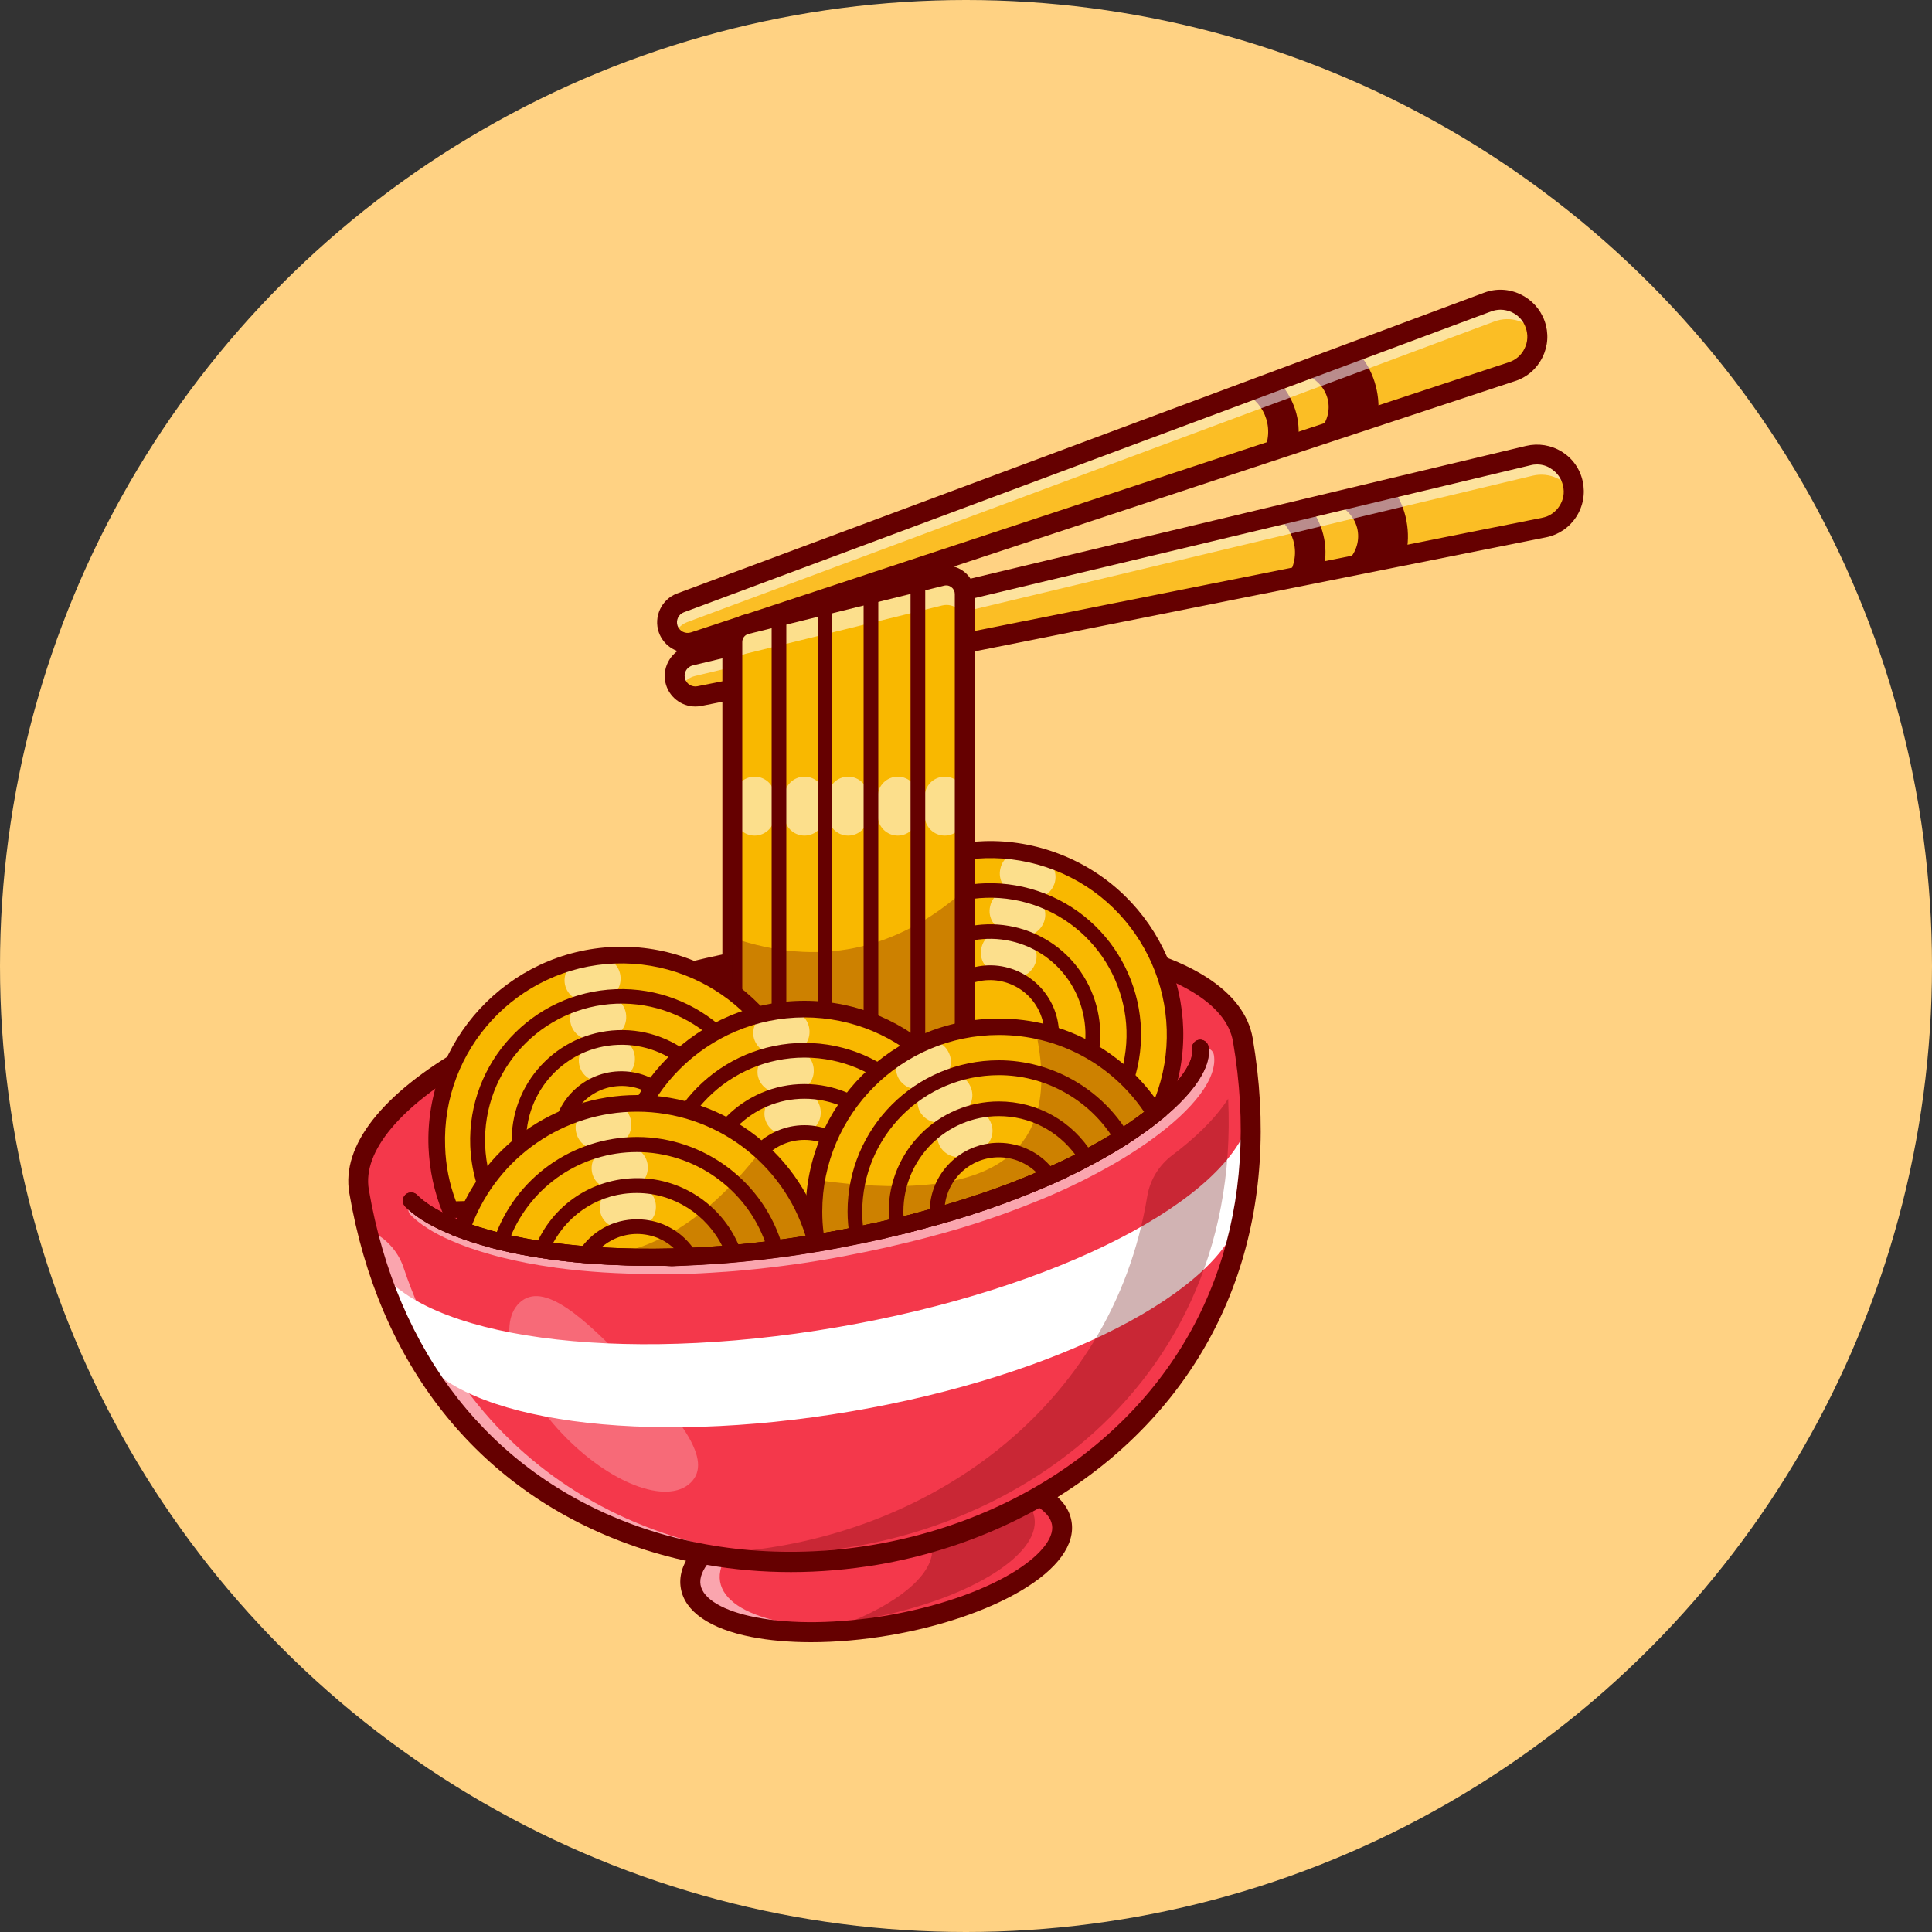 <?xml version="1.0" encoding="utf-8"?>
<!-- Generator: Adobe Illustrator 23.0.5, SVG Export Plug-In . SVG Version: 6.00 Build 0)  -->
<svg version="1.1" baseProfile="basic" id="Layer_1"
	 xmlns="http://www.w3.org/2000/svg" xmlns:xlink="http://www.w3.org/1999/xlink" x="0px" y="0px" viewBox="0 0 1000 1000"
	 xml:space="preserve">
<rect x="0" y="0" width="1000" height="1000" fill="#333333" stroke="none"/>
<g>
	<circle fill="#FFD283" cx="500" cy="500" r="500"/>
</g>
<g>
	<g>
		<g>
			
				<ellipse transform="matrix(0.986 -0.169 0.169 0.986 -129.288 88.058)" fill="#F4384B" cx="453.5" cy="804.8" rx="97.4" ry="37.1"/>
		</g>
		<g opacity="0.55">
			<path fill="#FFFFFF" d="M467.4,839.9c-2.5,0.5-5,1-7.6,1.4c-53,9.1-98.8,0.1-102.3-20.1s36.7-43.9,89.8-53
				c2.6-0.4,5.1-0.8,7.6-1.2c-49.2,10-85.4,32.4-82.2,51.6S417.6,846.9,467.4,839.9z"/>
		</g>
		<g>
			<g opacity="0.3">
				<path fill="#650000" d="M482.3,799.8c2.3,13.3-14.5,28.2-41.4,39.4c0,0,0,0,0,0c1.6-0.2,3.1-0.5,4.7-0.8
					c53-9.1,93.2-32.8,89.8-53c-1.5-8.7-10.9-15.4-25.4-19.3c1.3,0.2,2.6,0.4,3.9,0.6c-18.1-3-41.5-2.8-66.6,1.5
					c-11.8,2-23,4.8-33.2,8.1C451.4,775.2,479.6,784.2,482.3,799.8z"/>
			</g>
		</g>
		<g>
			<path fill="#650000" d="M419.8,850c-11.1,0-21.6-0.9-30.8-2.7c-21.6-4.2-34.6-13.2-36.6-25.2c-2.1-12,7.2-24.8,26.2-36
				c17.5-10.3,41.6-18.5,67.8-23c26.2-4.5,51.7-4.8,71.6-0.9c21.6,4.2,34.6,13.2,36.6,25.2l0,0c2.1,12-7.2,24.8-26.2,36
				c-17.5,10.3-41.6,18.5-67.8,23C446.5,848.8,432.7,850,419.8,850z M487.2,769.8c-12.3,0-25.5,1.2-39.1,3.5
				c-25,4.3-47.9,12-64.3,21.7c-14.5,8.6-22.5,18.1-21.2,25.3c1.2,7.3,11.9,13.6,28.5,16.8c18.7,3.7,42.8,3.3,67.9-0.9
				c25-4.3,47.9-12,64.3-21.7c14.5-8.6,22.5-18.1,21.2-25.3c-1.2-7.3-11.9-13.6-28.5-16.8C507.4,770.7,497.6,769.8,487.2,769.8z"/>
		</g>
		<g>
			<path fill="#F4384B" d="M643.3,538.3c51.9,303.1-405.6,381.4-457.5,78.3c-7.9-46,88.2-100.8,214.5-122.4
				C526.7,472.6,635.4,492.3,643.3,538.3z"/>
		</g>
		<g opacity="0.55">
			<g>
				<g>
					<path fill="#FFFFFF" d="M338.1,659.4c-17.8,0-34.7-1.1-50.4-3.2l0,0l-1.1-0.2c-9.6-1.3-18.7-3.1-27.1-5.2
						c-1.9-0.5-3.9-1-5.9-1.6c-7.5-2.1-14.3-4.5-20.2-7.1c-9.2-4-16.2-8.5-20.9-13.3c-1.6-1.7-1.6-4.4,0.1-6.1
						c1.7-1.6,4.4-1.6,6.1,0.1c3.8,3.9,10.1,7.9,18.1,11.4c5.5,2.4,11.9,4.7,19.1,6.7c1.9,0.5,3.8,1,5.6,1.5c8.1,2,17,3.7,26.3,5
						l0.3,0c18.9,2.6,39.7,3.6,61.8,3.1l0,0l0.4,0c7.9-0.2,16-0.6,24-1.2l0.3,0c3.1-0.2,6.3-0.5,9.5-0.8c8.7-0.8,17.7-1.9,26.9-3.2
						c1.3-0.2,2.6-0.4,3.9-0.6c4.6-0.7,8.7-1.4,12.8-2c2.5-0.4,5.1-0.9,7.6-1.3c7.5-1.4,15-2.9,22.3-4.5l0,0l0.9-0.2
						c3-0.7,5.9-1.3,8.8-2.1l0-0.2l4-0.8c2.1-0.5,4.1-1,6.1-1.6c11.4-3,22.5-6.3,33.1-9.9c2.4-0.8,4.9-1.7,7.2-2.5
						c12.1-4.3,23.5-9.1,34.2-14.1c0.4-0.2,0.9-0.4,1.3-0.6c1.6-0.8,3.2-1.5,4.6-2.3c6.6-3.3,13-6.8,18.9-10.3c5-3,9.7-6.1,13.8-9.1
						c21.8-15.6,30.5-29.2,29.3-35.7c-0.4-2.3,1.2-4.6,3.5-5c2.3-0.4,4.6,1.2,5,3.5c2,11.7-9.9,27.8-32.8,44.2
						c-4.3,3.1-9.2,6.3-14.4,9.5c-6.1,3.7-12.6,7.2-19.4,10.7c-1.5,0.8-3.1,1.5-4.7,2.3c-0.4,0.2-0.9,0.4-1.4,0.7
						c-10.8,5.2-22.6,10-34.9,14.5c-2.4,0.9-4.9,1.7-7.4,2.6c-10.8,3.7-22.1,7.1-33.7,10.1c-1.6,0.4-3.3,0.9-5,1.3l-1.3,0.3
						c-0.2,0-0.3,0.1-0.5,0.1l-0.2,0.1c-3.7,0.9-7.5,1.8-11.4,2.7l-0.1,0.1l-1,0.2c-7.6,1.7-15.5,3.3-23.3,4.8
						c-2.5,0.5-5.1,0.9-7.7,1.4c-4.1,0.7-8.3,1.4-12.9,2.1c-1.4,0.2-2.7,0.4-4.1,0.6c-9.3,1.3-18.5,2.4-27.3,3.2
						c-3.3,0.3-6.5,0.6-9.7,0.8l-0.3,0c-8.1,0.6-16.2,1-24.1,1.3l-0.3,0C346.4,659.3,342.2,659.4,338.1,659.4z"/>
				</g>
			</g>
		</g>
		<g opacity="0.55">
			<path fill="#FFFFFF" d="M459.8,803.6c-110.8,21.8-236-27.9-269.9-167.2h0c9,3.4,16,10.7,19,19.8
				C248.5,773.8,358.4,818.4,459.8,803.6z"/>
		</g>
		<g>
			<g>
				<path fill="#FBBE25" d="M814.2,250.3c2.3,10.3-4.3,20.5-14.5,22.7l-0.4,0.1l-71.6,14.3l-29.3,5.9l-13.6,2.7l-19.2,3.8L362,360.3
					c-5.7,1.1-11.3-2.5-12.5-8.2c-0.6-2.8,0-5.7,1.4-8c1.4-2.3,3.7-4.1,6.6-4.7L660.3,267l17.9-4.3l11.6-2.8l30.9-7.4l70.4-16.8
					C801.5,233.3,811.9,239.8,814.2,250.3z"/>
			</g>
			<g>
				<path fill="#650000" d="M685.4,278.9c1.1,5.7,0.8,11.5-0.7,17l-19.2,3.8c4-5.2,5.6-11.6,4.4-17.9c-1.1-5.9-4.5-11.1-9.6-14.8
					l17.9-4.3C681.8,267.5,684.3,273,685.4,278.9z"/>
			</g>
			<g>
				<path fill="#650000" d="M728,269.7c1.1,5.9,1,11.9-0.4,17.6l-29.3,5.9l-1.7-2c5-4.4,7.2-10.6,6.1-16.8
					c-1.2-6.4-5.8-11.6-12.8-14.5l30.9-7.4C724.3,257.7,726.9,263.5,728,269.7z"/>
			</g>
			<g opacity="0.55">
				<path fill="#FFFFFF" d="M814.2,250.3c0.4,1.8,0.5,3.6,0.4,5.4c-4-7.4-12.6-11.5-21.2-9.5L723,263l-30.9,7.4l-11.6,2.8l-17.9,4.3
					l-302.9,72.4c-2.8,0.7-5.1,2.4-6.6,4.7c-0.5,0.8-0.9,1.6-1.1,2.5c-1.2-1.3-2.1-3-2.5-4.9c-0.6-2.8,0-5.7,1.4-8
					c1.4-2.3,3.7-4.1,6.6-4.7L660.3,267l17.9-4.3l11.6-2.8l30.9-7.4l70.4-16.8C801.5,233.3,811.9,239.8,814.2,250.3z"/>
			</g>
			<g>
				<path fill="#650000" d="M359.9,365.7c-7.3,0-13.9-5.1-15.5-12.5c-1.8-8.4,3.5-16.8,11.8-18.8l433.7-103.6c6.4-1.5,13-0.4,18.5,3
					c5.6,3.5,9.4,8.9,10.8,15.3c1.4,6.4,0.2,13-3.4,18.5c-3.6,5.5-9.1,9.2-15.5,10.5L363,365.4C362,365.6,361,365.7,359.9,365.7z
					 M795.6,240.4c-1.1,0-2.2,0.1-3.3,0.4L358.6,344.4c-2.9,0.7-4.8,3.6-4.1,6.6c0.6,2.9,3.6,4.8,6.5,4.2L798.2,268
					c3.7-0.7,6.9-2.9,8.9-6c2.1-3.2,2.8-6.9,1.9-10.6c-0.8-3.7-3-6.8-6.2-8.8C800.7,241.1,798.1,240.4,795.6,240.4z"/>
			</g>
		</g>
		<g>
			<g>
				<path fill="#FFFFFF" d="M642.3,627.7L642.3,627.7c-9.5,40.3-93.8,84.4-201.6,102.8s-201.9,4.9-224.3-29.9l0,0l-21.3-45.4l0,0
					c23.7,37,123.7,51.4,238.1,31.8s203.9-66.4,214-109.2l0,0L642.3,627.7z"/>
			</g>
		</g>
		<g>
			<g opacity="0.3">
				<path fill="#650000" d="M377.4,803.4c127.7,10.4,265.7-76.7,258.3-234.7c0,0,0,0,0,0c-7.1,11-18,21-28.9,29.2
					c-6.9,5.2-11.6,12.8-13,21.4C575.4,730.6,478.1,796.2,377.4,803.4C377.4,803.4,377.4,803.4,377.4,803.4z"/>
			</g>
		</g>
		<g>
			<path fill="#650000" d="M409.4,813.7c-29.6,0-58.6-5-85.6-15c-77.1-28.5-127.9-92.8-143-181.2c-4.2-24.5,16.9-51.4,59.4-75.7
				c41-23.4,97.6-42.1,159.3-52.7c61.7-10.6,121.2-11.7,167.7-3.3c48.2,8.7,77,27.1,81.2,51.6c15.1,88.4-11.4,165.9-74.6,218.5
				c-33.3,27.6-74.6,46.3-119.5,54C439.3,812.4,424.3,813.7,409.4,813.7z M498.9,490.5c-30.6,0-63.8,2.9-97.7,8.7
				c-60.5,10.4-115.9,28.6-155.9,51.5c-37.9,21.6-57.8,45.3-54.4,65c14.5,84.6,62.9,146.1,136.4,173.3
				c78.8,29.1,175.3,12.6,239.9-41.1c60.3-50.1,85.5-124.2,71-208.8c-3.4-19.7-29.9-35.4-72.9-43.2
				C545.4,492.3,523,490.5,498.9,490.5z"/>
		</g>
		<g opacity="0.25">
			<path fill="#FFFFFF" d="M326.9,707.8c24.4,25.8,42.8,48,30.5,59.7c-12.3,11.7-42.1,0.2-66.5-25.5c-24.4-25.8-34.3-56.1-22-67.7
				S302.4,682,326.9,707.8z"/>
		</g>
		<g>
			<g>
				<path fill="#FBBE25" d="M794.7,167.9c3.5,10-1.7,20.8-11.7,24.3l-0.4,0.1l-69.3,22.9l-28.4,9.4l-13.2,4.3l-18.6,6.2l-293.9,97.1
					c-5.5,1.8-11.5-1.1-13.5-6.6c-1-2.7-0.7-5.6,0.4-8.1c1.2-2.5,3.2-4.5,6-5.5L644,203.3l17.3-6.4l11.2-4.2l29.7-11.1l67.8-25.3
					C780,152.6,791.1,157.9,794.7,167.9z"/>
				<path fill="#650000" d="M356,333.4c-4.7,0-9.2-3-10.8-7.6c-1-2.8-0.8-5.9,0.4-8.6c1.3-2.7,3.5-4.8,6.4-5.9l417.8-155.7
					c5-1.9,10.5-1.6,15.3,0.6c4.8,2.3,8.5,6.3,10.3,11.4c1.8,5,1.5,10.4-0.8,15.1c-2.3,4.8-6.3,8.3-11.3,10.1l-0.4,0.1L359.5,332.9
					C358.3,333.3,357.1,333.4,356,333.4z M776.7,155.9c-2.2,0-4.3,0.4-6.4,1.2L352.4,312.7c-2.5,0.9-4.4,2.7-5.6,5.1
					c-1.1,2.4-1.3,5.1-0.4,7.5c1.8,5.1,7.4,7.9,12.6,6.2l293.9-97.1l129.9-42.9c4.6-1.6,8.3-4.9,10.4-9.4c2.1-4.4,2.4-9.4,0.8-14
					l0,0c-1.6-4.7-5-8.4-9.5-10.5C782,156.5,779.3,155.9,776.7,155.9z"/>
			</g>
			<g>
				<path fill="#650000" d="M670.4,212c1.8,5.6,2.2,11.3,1.4,16.9l-18.6,6.2c3.3-5.6,4.1-12.2,2.2-18.3c-1.8-5.8-5.8-10.4-11.3-13.5
					l17.3-6.4C665.4,201.2,668.5,206.3,670.4,212z"/>
			</g>
			<g>
				<path fill="#650000" d="M711.5,197.7c1.8,5.8,2.4,11.7,1.8,17.5l-28.4,9.4l-2-1.7c4.4-5,5.9-11.4,4-17.4
					c-2-6.2-7.2-10.8-14.5-12.8l29.7-11.1C706.4,186.2,709.6,191.7,711.5,197.7z"/>
			</g>
			<g opacity="0.55">
				<path fill="#FFFFFF" d="M794.7,167.9c0.6,1.7,1,3.5,1,5.3c-4.9-6.9-13.9-9.9-22.2-6.8l-67.8,25.3L676,202.7l-11.2,4.2l-17.3,6.4
					L355.7,322c-2.7,1-4.8,3-6,5.5c-0.4,0.8-0.7,1.7-0.8,2.6c-1.4-1.2-2.5-2.7-3.1-4.5c-1-2.7-0.7-5.6,0.4-8.1
					c1.2-2.5,3.2-4.5,6-5.5L644,203.3l17.3-6.4l11.2-4.2l29.7-11.1l67.8-25.3C780,152.6,791.1,157.9,794.7,167.9z"/>
			</g>
			<g>
				<path fill="#650000" d="M356,337.9c-6.6,0-12.7-4.1-15-10.6c-2.8-8.1,1.4-17.1,9.4-20.1l417.8-155.7c6.1-2.3,12.8-2,18.7,0.8
					c5.9,2.8,10.4,7.7,12.6,13.9c2.2,6.2,1.8,12.8-1.1,18.7c-2.9,5.9-7.9,10.3-14.1,12.3L360.9,337.1
					C359.3,337.6,357.6,337.9,356,337.9z M776.7,160.3c-1.6,0-3.3,0.3-4.9,0.9L354,316.9c-2.8,1-4.3,4.2-3.3,7c1,2.8,4.1,4.4,7,3.4
					L781,187.5c3.6-1.2,6.5-3.7,8.1-7.1c1.7-3.4,1.9-7.2,0.6-10.8c-1.2-3.6-3.8-6.4-7.2-8C780.7,160.8,778.7,160.3,776.7,160.3z"/>
			</g>
		</g>
		<g>
			<g>
				<path fill="#F9B800" d="M601.6,570.1c-0.3,0.9-0.7,1.7-1.1,2.6c-1,0-2-0.1-3-0.1c-6.4-0.3-13-0.7-19.9-1.3
					c-1.7-0.2-3.5-0.3-5.2-0.5c-3.2-0.3-6.4-0.6-9.6-1c-2.1-0.2-4.3-0.5-6.5-0.8c0,0,0,0,0,0c-0.2,0-0.4,0-0.6-0.1l0,0l0,0
					c-0.6-0.1-1.2-0.2-1.8-0.2c-0.9-0.1-1.9-0.2-2.8-0.4c-2.6-0.3-5.1-0.7-7.8-1.1c0,0-0.1,0-0.1,0c-4.3-0.7-8.7-1.4-13.1-2.2
					c-1.4-0.2-2.8-0.5-4.2-0.7c-2-0.4-4-0.7-6-1.1c-2.5-0.5-5-1-7.6-1.5c-1-0.2-2.1-0.4-3.1-0.7c0,0-0.1,0-0.1,0
					c-3.2-0.7-6.3-1.4-9.5-2.1l0,0c-1.3-0.3-2.6-0.6-3.9-0.9c-2.4-0.6-4.8-1.1-7.2-1.7c-0.1,0-0.1,0-0.2-0.1
					c-6.5-1.6-12.9-3.3-19-5.1c-0.7-0.2-1.3-0.4-2-0.6c-2.1-0.6-4.1-1.2-6.2-1.8c-0.4-0.1-0.8-0.2-1.2-0.4l-0.2-0.1
					c-4.8-1.5-9.5-3-14.1-4.5c-2.5-0.8-4.9-1.7-7.2-2.5c-0.6-0.2-1.1-0.4-1.7-0.6l0,0c-6.9-2.5-13.5-5-19.8-7.6
					c0.2-10.8,2.4-21.8,6.5-32.5c19.2-49.2,74.8-73.6,124-54.4C596.4,465.3,620.8,520.9,601.6,570.1z"/>
			</g>
			<g opacity="0.55">
				<path fill="#FFFFFF" d="M525.6,462.5c2.1,0.5,4.1,1.1,6.1,1.8c5.6,2,11.8-0.9,13.9-6.5l0.1-0.2c2-5.7-0.9-11.9-6.6-13.9
					c-2.9-1-5.8-1.8-8.5-2.4c-5.8-1.3-11.6,2.5-12.8,8.3v0C516.4,455.4,519.9,461.1,525.6,462.5z"/>
			</g>
			<g opacity="0.55">
				<path fill="#FFFFFF" d="M520.3,482c2.1,0.5,4.1,1.1,6.1,1.8c5.6,2,11.8-0.9,13.9-6.5l0.1-0.2c2-5.7-0.9-11.9-6.6-13.9
					c-2.9-1-5.8-1.8-8.5-2.4c-5.8-1.3-11.6,2.5-12.8,8.3v0C511.1,474.9,514.7,480.5,520.3,482z"/>
			</g>
			<g opacity="0.55">
				<path fill="#FFFFFF" d="M515.8,503.5c2.1,0.5,4.1,1.1,6.1,1.8c5.6,2,11.8-0.9,13.9-6.5l0.1-0.2c2-5.7-0.9-11.9-6.6-13.9
					c-2.9-1-5.8-1.8-8.5-2.4c-5.8-1.3-11.6,2.5-12.8,8.3v0C506.6,496.5,510.1,502.1,515.8,503.5z"/>
			</g>
			<g>
				<path fill="#650000" d="M423.7,540.5c-2.9-1.1-5.8-2.3-8.6-3.5l-2.7-1.1l0.1-2.9c0.3-11.6,2.5-23,6.8-34
					c20-51.4,78.1-76.9,129.5-56.8c51.4,20,76.9,78.1,56.8,129.5c-0.4,0.9-0.7,1.8-1.1,2.7l-1.2,2.7l-2.9-0.1
					c-0.6,0-1.2-0.1-1.9-0.1l-1.2-0.1c-6.4-0.3-13.1-0.7-20.1-1.3c-1.8-0.2-3.5-0.3-5.3-0.5c-3.2-0.3-6.4-0.6-9.7-1
					c-1.1-0.1-2.1-0.2-3.2-0.4l0,0.1l-4.8-0.7c-0.4,0-0.7-0.1-1.1-0.1c-0.9-0.1-1.9-0.2-2.8-0.4c-2.3-0.3-4.7-0.7-7.2-1l-0.7-0.1
					c-4.5-0.7-9-1.4-13.3-2.2c-1.4-0.2-2.8-0.5-4.2-0.8c-2-0.3-4-0.7-6-1.1c-2.5-0.5-5.1-1-7.6-1.5c-1-0.2-2-0.4-3-0.6l-0.5-0.1
					c-2.9-0.6-5.7-1.2-8.5-1.9l-0.7-0.2c-1.4-0.3-2.7-0.6-4-0.9l-0.4-0.1c-2.2-0.5-4.5-1-6.6-1.6l-0.4-0.1c-6.5-1.6-13-3.3-19.2-5.1
					l-0.6-0.2c-0.5-0.1-1-0.3-1.4-0.4c-1.8-0.5-3.7-1.1-5.5-1.6l-2.1-0.6c-4.9-1.5-9.7-3.1-14.2-4.6c-2.5-0.8-4.9-1.7-7.3-2.5
					c-0.3-0.1-0.7-0.2-1.1-0.4l-0.6-0.2C431.2,543.4,427.4,542,423.7,540.5z M487.1,560.4L487.1,560.4
					C487.1,560.4,487.1,560.4,487.1,560.4z M421.1,530.3c5.2,2.1,10.7,4.2,16.2,6.2l0.7,0.2c0.6,0.2,1.1,0.4,1.6,0.6
					c2.4,0.9,4.8,1.7,7.2,2.5c4.4,1.5,9.1,3,14,4.5l2,0.6c1.8,0.5,3.7,1.1,5.6,1.6c0.5,0.2,0.9,0.3,1.3,0.4l0.7,0.2
					c6,1.7,12.3,3.4,18.7,5l0.4,0.1c2.2,0.6,4.4,1.1,6.7,1.6l0.5,0.1c1.2,0.3,2.3,0.6,3.5,0.8l0.4,0.1l0.7,0.2
					c2.8,0.6,5.7,1.3,8.6,1.9l0.6,0.1c0.9,0.2,1.8,0.4,2.7,0.6c2.5,0.5,5.1,1,7.5,1.5c2,0.4,4,0.8,6,1.1c1.4,0.3,2.8,0.5,4.1,0.7
					c3.9,0.7,7.9,1.4,12,2l0,0l1.2,0.2c2.6,0.4,5.1,0.8,7.7,1.1c0.7,0.1,1.3,0.2,1.9,0.3l0.3-0.9l3.5,1.4c2,0.3,3.9,0.5,5.9,0.7
					c3.3,0.4,6.4,0.7,9.6,1c1.7,0.2,3.5,0.3,5.2,0.5c6.8,0.6,13.4,1,19.7,1.3l0,0c18.1-46.9-5.2-99.9-52-118.1
					c-47-18.3-100.1,5-118.4,52C423.7,511.2,421.7,520.7,421.1,530.3z M489.4,552.2C489.4,552.1,489.4,552.1,489.4,552.2
					L489.4,552.2z"/>
			</g>
			<g>
				<path fill="#650000" d="M434.6,544.1l-0.2-2.4c-1-11.9,0.7-23.5,5.1-34.7c15.7-40.2,61.1-60.2,101.3-44.5
					c40.2,15.7,60.1,61.1,44.5,101.3c-1.3,3.2-2.7,6.4-4.4,9.4l-1.2,2.2l-2.5-0.2c-1.7-0.2-3.5-0.3-5.3-0.5c-3.2-0.3-6.4-0.6-9.7-1
					c-1.2-0.1-2.4-0.3-3.6-0.4l0,0.1l-4.4-0.6c-0.3,0-0.7-0.1-1.1-0.1c-0.9-0.1-1.9-0.2-2.8-0.4c-2.3-0.3-4.8-0.7-7.2-1l-0.7-0.1
					c-4.5-0.7-9-1.4-13.2-2.2c-1.4-0.2-2.8-0.5-4.2-0.8c-2-0.3-4-0.7-6-1.1c-2.5-0.5-5.1-1-7.6-1.5c-1-0.2-2-0.4-3-0.6l-0.4-0.1
					c-2.9-0.6-5.7-1.2-8.5-1.9l-0.7-0.2c-1.4-0.3-2.7-0.6-4-0.9l-0.4-0.1c-2.2-0.5-4.5-1-6.7-1.6l-0.3-0.1c-6.5-1.6-13-3.3-19.1-5.1
					l-0.7-0.2c-0.5-0.1-0.9-0.3-1.4-0.4c-1.8-0.5-3.7-1.1-5.5-1.6l-2.1-0.6c-4.9-1.5-9.7-3.1-14.2-4.6c-2.5-0.8-4.9-1.7-7.3-2.5
					L434.6,544.1z M487.3,560L487.3,560C487.2,560,487.3,560,487.3,560z M538.1,469.5c-36.3-14.2-77.3,3.9-91.5,40.2
					c-3.6,9.3-5.2,19-4.8,28.9c1.6,0.6,3.2,1.1,4.8,1.6c4.4,1.5,9.1,3,14,4.5l2,0.6c1.8,0.5,3.7,1.1,5.6,1.6
					c0.5,0.2,0.9,0.3,1.3,0.4l0.7,0.2c6,1.7,12.3,3.4,18.7,5l0.4,0.1c2.2,0.6,4.4,1.1,6.7,1.6l0.5,0.1c1.2,0.3,2.4,0.6,3.6,0.8
					l0.4,0.1l0.7,0.2c2.8,0.6,5.7,1.3,8.6,1.9l0.5,0.1c0.9,0.2,1.8,0.4,2.8,0.6c2.5,0.5,5.1,1,7.5,1.5c2,0.4,4,0.8,6,1.1
					c1.4,0.3,2.8,0.5,4.1,0.7c3.9,0.7,8,1.4,12.1,2l0,0l1.1,0.2c2.6,0.4,5.1,0.8,7.7,1.1c0.8,0.1,1.6,0.2,2.3,0.3l0.3-0.8l3.1,1.2
					c2,0.3,4,0.5,5.9,0.7c3.3,0.4,6.4,0.7,9.6,1c0.9,0.1,1.8,0.2,2.7,0.2c1-2,2-4.1,2.8-6.3C592.4,524.7,574.4,483.7,538.1,469.5z
					 M489.3,552.6C489.3,552.6,489.2,552.6,489.3,552.6L489.3,552.6z"/>
			</g>
			<g>
				<path fill="#650000" d="M457.9,551.9l-0.5-2.1c-3.1-11.7-2.4-23.9,2-35.1c11.4-29.3,44.5-43.8,73.8-32.4
					c29.3,11.4,43.8,44.5,32.4,73.8c-2.1,5.5-5.1,10.5-8.7,15.1l-1.3,1.6l-2.1-0.3c-1-0.1-1.9-0.2-2.9-0.4c-2.3-0.3-4.8-0.7-7.2-1
					l-0.7-0.1c-4.5-0.7-9-1.4-13.2-2.2c-1.4-0.2-2.8-0.5-4.2-0.8c-2-0.3-4-0.7-6-1.1c-2.5-0.5-5.1-1-7.6-1.5c-1-0.2-2-0.4-3-0.6
					l-0.4-0.1c-2.9-0.6-5.7-1.2-8.5-1.9l-0.7-0.2c-1.4-0.3-2.7-0.6-4-0.9l-0.4-0.1c-2.2-0.5-4.5-1-6.7-1.6l-0.3-0.1
					c-6.5-1.6-13-3.3-19.1-5.1l-0.7-0.2c-0.5-0.1-0.9-0.3-1.4-0.4c-1.8-0.5-3.7-1.1-5.5-1.6L457.9,551.9z M487.3,560L487.3,560
					C487.2,560,487.3,560,487.3,560z M530.4,489.3c-25.4-9.9-54.1,2.7-64,28.1c-3.5,9.1-4.3,18.9-2.2,28.4c1.3,0.4,2.7,0.8,4,1.2
					c0.5,0.2,0.9,0.3,1.3,0.4l0.7,0.2c6,1.7,12.3,3.4,18.7,5l0.4,0.1c2.2,0.6,4.4,1.1,6.7,1.6l0.5,0.1c1.2,0.3,2.4,0.6,3.6,0.8
					l0.4,0.1l0.7,0.2c2.8,0.6,5.7,1.3,8.6,1.9l0.5,0.1c0.9,0.2,1.8,0.4,2.8,0.6c2.5,0.5,5.1,1,7.5,1.5c2,0.4,4,0.8,6,1.1
					c1.4,0.3,2.8,0.5,4.1,0.7c3.9,0.7,8,1.4,12.1,2l0,0l1.1,0.2c2.6,0.4,5.1,0.8,7.7,1.1c0.2,0,0.4,0.1,0.6,0.1
					c2.6-3.5,4.7-7.3,6.3-11.4C568.3,527.9,555.7,499.2,530.4,489.3z M489.3,552.6C489.3,552.6,489.2,552.6,489.3,552.6L489.3,552.6
					z"/>
			</g>
			<g>
				<path fill="#650000" d="M486.3,559.7l-0.8-0.9c-8.8-10.1-11.2-24-6.3-36.4c7.2-18.3,27.9-27.5,46.2-20.3
					c18.3,7.2,27.5,27.9,20.3,46.3c-3.4,8.7-9.9,15.6-18.3,19.4l-1.1,0.5l-1.2-0.2c-2-0.4-4-0.7-6.1-1.1c-2.5-0.5-5.1-1-7.6-1.5
					c-1-0.2-2-0.4-3-0.6l-0.4-0.1c-2.9-0.6-5.7-1.2-8.5-1.9l-0.7-0.2c-1.4-0.3-2.7-0.6-4-0.9l-0.4-0.1c-2.3-0.5-4.6-1.1-6.8-1.6
					L486.3,559.7z M522.6,509.2c-14.4-5.6-30.8,1.5-36.4,16c-3.7,9.4-2,20,4.2,27.8c1.8,0.4,3.6,0.9,5.5,1.3l0.5,0.1
					c1.2,0.3,2.4,0.6,3.6,0.8l0.4,0.1l0.7,0.2c2.8,0.6,5.7,1.3,8.6,1.9l0.5,0.1c0.9,0.2,1.8,0.4,2.8,0.6c2.5,0.5,5.1,1,7.5,1.5
					c1.6,0.3,3.2,0.6,4.8,0.9c6.1-3.1,10.8-8.3,13.4-14.8C544.3,531.1,537.1,514.8,522.6,509.2z"/>
			</g>
		</g>
		<g>
			<g>
				<path fill="#F9B800" d="M499.4,307.4v239.5l-120.3,2.3V332.4c0-4.4,3-8.2,7.2-9.2l101.3-24.9
					C493.6,296.7,499.4,301.2,499.4,307.4z"/>
			</g>
			<g opacity="0.55">
				<path fill="#FFFFFF" d="M390.6,432.5L390.6,432.5c-5.8,0-10.4-4.7-10.4-10.4v-9.7c0-5.8,4.7-10.4,10.4-10.4h0
					c5.8,0,10.4,4.7,10.4,10.4v9.7C401,427.8,396.3,432.5,390.6,432.5z"/>
			</g>
			<g opacity="0.55">
				<path fill="#FFFFFF" d="M416.4,432.5L416.4,432.5c-5.8,0-10.4-4.7-10.4-10.4v-9.7c0-5.8,4.7-10.4,10.4-10.4l0,0
					c5.8,0,10.4,4.7,10.4,10.4v9.7C426.8,427.8,422.2,432.5,416.4,432.5z"/>
			</g>
			<g opacity="0.55">
				<path fill="#FFFFFF" d="M439,432.5L439,432.5c-5.8,0-10.4-4.7-10.4-10.4v-9.7c0-5.8,4.7-10.4,10.4-10.4l0,0
					c5.8,0,10.4,4.7,10.4,10.4v9.7C449.4,427.8,444.8,432.5,439,432.5z"/>
			</g>
			<g opacity="0.55">
				<path fill="#FFFFFF" d="M464.7,432.5L464.7,432.5c-5.8,0-10.4-4.7-10.4-10.4v-9.7c0-5.8,4.7-10.4,10.4-10.4l0,0
					c5.8,0,10.4,4.7,10.4,10.4v9.7C475.1,427.8,470.4,432.5,464.7,432.5z"/>
			</g>
			<g opacity="0.55">
				<path fill="#FFFFFF" d="M489,432.5L489,432.5c-5.8,0-10.4-4.7-10.4-10.4v-9.7c0-5.8,4.7-10.4,10.4-10.4h0
					c5.8,0,10.4,4.7,10.4,10.4v9.7C499.4,427.8,494.7,432.5,489,432.5z"/>
			</g>
			<g opacity="0.55">
				<path fill="#FFFFFF" d="M499.4,307.4v15.2c0-6.2-5.8-10.7-11.8-9.2l-101.3,24.9c-4.3,1-7.2,4.9-7.2,9.2v-15.2
					c0-4.4,3-8.2,7.2-9.2l101.3-24.9C493.6,296.7,499.4,301.2,499.4,307.4z"/>
			</g>
			<g>
				<path fill="#650000" d="M373.9,554.5V332.4c0-6.8,4.6-12.6,11.2-14.2l101.3-25c4.4-1.1,9-0.1,12.6,2.7c3.6,2.8,5.6,7,5.6,11.5
					V552L373.9,554.5z M489.9,303c-0.3,0-0.7,0-1.1,0.1l-101.3,25c-2,0.5-3.3,2.2-3.3,4.2V544l110-2.1V307.4c0-1.3-0.6-2.6-1.7-3.4
					C491.8,303.4,490.9,303,489.9,303z"/>
			</g>
			<g>
				<rect x="399.4" y="320.2" fill="#650000" width="7.6" height="228.7"/>
			</g>
			<g>
				<rect x="423.2" y="313.1" fill="#650000" width="7.6" height="235.8"/>
			</g>
			<g>
				<rect x="447" y="307.2" fill="#650000" width="7.6" height="239.7"/>
			</g>
			<g>
				<rect x="471.3" y="301.2" fill="#650000" width="7.6" height="245.7"/>
			</g>
			<g opacity="0.3">
				<path fill="#650000" d="M499.4,460.6v86.3l-120.3,2.3v-63.8C423.6,500.6,463.7,492.4,499.4,460.6z"/>
			</g>
		</g>
		<g>
			<g>
				<path fill="#F9B800" d="M417.4,586.6c0,0.9,0.1,1.9,0.1,2.8c-0.9,0.4-1.9,0.7-2.8,1.1c-6,2.3-12.2,4.6-18.7,6.7
					c-1.7,0.5-3.3,1.1-5,1.6c-3,1-6.1,1.9-9.2,2.9c-2,0.6-4.1,1.3-6.2,1.9c0,0,0,0,0,0c-0.2,0.1-0.4,0.1-0.6,0.2l0,0l0,0
					c-0.6,0.2-1.1,0.3-1.7,0.5c-0.9,0.3-1.8,0.5-2.7,0.8c-2.5,0.7-5,1.4-7.6,2c0,0-0.1,0-0.1,0.1c-4.2,1.1-8.5,2.2-12.9,3.3
					c-1.4,0.3-2.7,0.7-4.1,1c-2,0.5-4,0.9-6,1.4c-2.5,0.6-5,1.1-7.6,1.6c-1,0.2-2.1,0.4-3.1,0.6c0,0-0.1,0-0.1,0
					c-3.2,0.7-6.4,1.3-9.5,1.9l0,0c-1.3,0.3-2.6,0.5-4,0.7c-2.4,0.4-4.9,0.9-7.3,1.3c-0.1,0-0.2,0-0.2,0c-6.6,1.1-13.1,2.1-19.5,2.9
					c-0.7,0.1-1.3,0.2-2,0.3c-2.1,0.3-4.3,0.5-6.4,0.8c-0.4,0-0.8,0.1-1.2,0.1l-0.3,0c-5,0.6-9.9,1.1-14.8,1.5
					c-2.6,0.2-5.1,0.4-7.6,0.6c-0.6,0.1-1.2,0.1-1.8,0.1l0,0c-7.3,0.5-14.4,0.8-21.2,0.9c-4.1-10-6.5-21-7-32.4
					c-2-52.8,39.3-97.3,92.1-99.3C370.9,492.5,415.4,533.8,417.4,586.6z"/>
			</g>
			<g opacity="0.55">
				<path fill="#FFFFFF" d="M304.8,518.1c2.1-0.3,4.2-0.6,6.3-0.7c6-0.4,10.5-5.5,10.1-11.5l0-0.2c-0.4-6-5.6-10.6-11.6-10.1
					c-3,0.2-6,0.7-8.7,1.2c-5.9,1.1-9.6,6.9-8.5,12.7v0C293.6,515.3,299,519,304.8,518.1z"/>
			</g>
			<g opacity="0.55">
				<path fill="#FFFFFF" d="M307.7,538c2.1-0.3,4.2-0.6,6.3-0.7c6-0.4,10.5-5.5,10.1-11.5l0-0.2c-0.4-6-5.6-10.6-11.6-10.1
					c-3,0.2-6,0.7-8.7,1.2c-5.9,1.1-9.6,6.9-8.5,12.7l0,0C296.5,535.2,301.9,538.9,307.7,538z"/>
			</g>
			<g opacity="0.55">
				<path fill="#FFFFFF" d="M312.2,559.6c2.1-0.3,4.2-0.6,6.3-0.7c6-0.4,10.5-5.5,10.1-11.5l0-0.2c-0.4-6-5.6-10.6-11.6-10.1
					c-3,0.2-6,0.7-8.7,1.2c-5.9,1.1-9.6,6.9-8.5,12.7h0C300.9,556.8,306.4,560.5,312.2,559.6z"/>
			</g>
			<g>
				<path fill="#650000" d="M242.4,630.2c-3.1,0.1-6.3,0.2-9.3,0.2l-2.9,0l-1.1-2.7c-4.4-10.8-6.8-22.2-7.3-33.9
					c-2.1-55.1,41.1-101.6,96.2-103.7c55.1-2.1,101.6,41.1,103.7,96.2c0,1,0.1,2,0.1,3l0,2.9l-2.7,1.1c-0.6,0.2-1.2,0.4-1.7,0.7
					l-1.1,0.4c-6,2.3-12.3,4.6-18.9,6.8c-1.7,0.6-3.3,1.1-5,1.7c-3.1,1-6.2,2-9.3,2.9c-1,0.3-2,0.6-3.1,0.9l0,0.1l-4.6,1.3
					c-0.3,0.1-0.7,0.2-1,0.3c-0.9,0.2-1.8,0.5-2.7,0.8c-2.3,0.6-4.6,1.3-7,1.9l-0.7,0.2c-4.4,1.2-8.8,2.3-13,3.3
					c-1.4,0.3-2.8,0.7-4.2,1c-1.9,0.5-3.9,0.9-6,1.4c-2.5,0.6-5.1,1.1-7.6,1.7c-1,0.2-2,0.4-3,0.6l-0.5,0.1
					c-2.9,0.6-5.7,1.1-8.5,1.7l-0.7,0.2c-1.4,0.3-2.7,0.5-4.1,0.7l-0.4,0.1c-2.3,0.4-4.5,0.8-6.7,1.2l-0.4,0.1
					c-6.6,1.1-13.2,2.1-19.6,2.9l-0.7,0.1c-0.5,0.1-1,0.1-1.5,0.2c-1.8,0.2-3.8,0.5-5.7,0.7l-2.2,0.2c-5.1,0.6-10.2,1.1-14.8,1.5
					c-2.6,0.2-5.2,0.4-7.7,0.6c-0.3,0-0.7,0.1-1.2,0.1l-0.7,0.1C250.4,629.9,246.4,630.1,242.4,630.2z M308.5,623.2L308.5,623.2
					C308.5,623.2,308.5,623.2,308.5,623.2z M236,621.8c5.7-0.1,11.5-0.4,17.3-0.8l0.7-0.1c0.6,0,1.1-0.1,1.7-0.1
					c2.6-0.2,5.1-0.4,7.6-0.6c4.6-0.4,9.5-0.9,14.6-1.4l2-0.2c1.9-0.2,3.8-0.5,5.8-0.7c0.5-0.1,0.9-0.1,1.3-0.2l0.7-0.1
					c6.2-0.8,12.6-1.8,19.1-2.9l0.4-0.1c2.2-0.4,4.5-0.8,6.8-1.2l0.5-0.1c1.2-0.2,2.4-0.4,3.5-0.6l0.4-0.1l0.7-0.1
					c2.8-0.5,5.7-1.1,8.6-1.7l0.6-0.1c0.9-0.2,1.8-0.4,2.7-0.6c2.5-0.5,5-1.1,7.5-1.6c2-0.5,4-0.9,5.9-1.4c1.4-0.3,2.7-0.6,4.1-1
					c3.8-0.9,7.8-1.9,11.8-2.9l0,0l1.2-0.3c2.5-0.6,5-1.3,7.5-2c0.6-0.2,1.3-0.3,1.9-0.5l0-0.9l3.8-0.2c1.9-0.6,3.8-1.1,5.7-1.7
					c3.1-1,6.2-1.9,9.2-2.9c1.7-0.5,3.3-1.1,5-1.6c6.5-2.2,12.7-4.4,18.5-6.7l0,0c-2-50.2-44.5-89.5-94.8-87.7
					c-50.4,1.9-89.8,44.4-87.9,94.8C230.7,603.3,232.6,612.8,236,621.8z M307.3,614.7C307.3,614.7,307.3,614.7,307.3,614.7
					L307.3,614.7z"/>
			</g>
			<g>
				<path fill="#650000" d="M253.8,629.1l-1.2-2.1c-5.6-10.5-8.7-21.9-9.2-33.9c-1.6-43.1,32.1-79.5,75.3-81.1
					c43.1-1.6,79.5,32.1,81.1,75.3c0.1,3.5,0,7-0.3,10.3l-0.2,2.5l-2.4,0.8c-1.7,0.6-3.3,1.1-5,1.7c-3,1-6.1,2-9.3,2.9
					c-1.1,0.4-2.3,0.7-3.5,1l0,0.1l-4.3,1.2c-0.3,0.1-0.7,0.2-1,0.3c-0.9,0.3-1.8,0.5-2.7,0.8c-2.3,0.6-4.6,1.3-7,1.9l-0.7,0.2
					c-4.4,1.2-8.8,2.3-13,3.3c-1.4,0.3-2.8,0.7-4.2,1c-1.9,0.5-3.9,0.9-6,1.4c-2.5,0.6-5.1,1.1-7.6,1.7c-1,0.2-2,0.4-3,0.6l-0.4,0.1
					c-2.9,0.6-5.7,1.1-8.6,1.7l-0.7,0.2c-1.4,0.3-2.7,0.5-4.1,0.7l-0.4,0.1c-2.3,0.4-4.5,0.8-6.7,1.2l-0.4,0.1
					c-6.6,1.1-13.2,2.1-19.6,2.9l-0.7,0.1c-0.5,0.1-1,0.1-1.5,0.2c-1.9,0.2-3.8,0.5-5.7,0.7l-2.2,0.2c-5.1,0.6-10.2,1.1-14.8,1.5
					c-2.6,0.2-5.2,0.4-7.7,0.6L253.8,629.1z M308.5,622.7L308.5,622.7C308.4,622.7,308.4,622.7,308.5,622.7z M319.1,519.5
					c-38.9,1.5-69.4,34.3-68,73.3c0.4,10,2.8,19.5,7.1,28.4c1.7-0.1,3.4-0.3,5.1-0.4c4.6-0.4,9.5-0.9,14.7-1.4l2-0.2
					c1.9-0.2,3.8-0.5,5.8-0.7c0.5-0.1,0.9-0.1,1.3-0.2l0.7-0.1c6.2-0.8,12.7-1.8,19.2-2.9l0.4-0.1c2.2-0.4,4.5-0.8,6.8-1.2l0.5-0.1
					c1.2-0.2,2.4-0.4,3.6-0.7l0.4-0.1l0.7-0.1c2.9-0.5,5.7-1.1,8.6-1.7l0.5-0.1c0.9-0.2,1.8-0.4,2.8-0.6c2.5-0.5,5-1.1,7.5-1.6
					c2-0.5,4-0.9,5.9-1.4c1.4-0.3,2.7-0.6,4.1-1c3.9-0.9,7.9-1.9,11.9-3l0,0l1.1-0.3c2.5-0.7,5-1.3,7.5-2c0.8-0.2,1.5-0.4,2.2-0.6
					l0-0.8l3.3-0.1c1.9-0.6,3.8-1.1,5.7-1.7c3.1-1,6.2-1.9,9.2-2.9c0.9-0.3,1.7-0.6,2.6-0.8c0.1-2.3,0.2-4.6,0.1-6.9
					C390.9,548.6,358,518.1,319.1,519.5z M307.4,615.2C307.4,615.2,307.3,615.2,307.4,615.2L307.4,615.2z"/>
			</g>
			<g>
				<path fill="#650000" d="M278.3,627l-1.3-1.7c-7.5-9.5-11.7-21-12.1-33c-1.2-31.4,23.4-57.9,54.8-59.1
					c31.4-1.2,57.9,23.4,59.1,54.8c0.2,5.9-0.5,11.7-2,17.3l-0.6,2l-2,0.6c-0.9,0.3-1.9,0.5-2.8,0.8c-2.3,0.6-4.6,1.3-7,1.9
					l-0.7,0.2c-4.4,1.2-8.8,2.3-13,3.3c-1.4,0.3-2.8,0.7-4.2,1c-1.9,0.5-3.9,0.9-6,1.4c-2.5,0.6-5.1,1.1-7.6,1.7c-1,0.2-2,0.4-3,0.6
					l-0.4,0.1c-2.9,0.6-5.7,1.1-8.6,1.7l-0.7,0.2c-1.4,0.3-2.7,0.5-4.1,0.7l-0.4,0.1c-2.3,0.4-4.5,0.8-6.7,1.2l-0.4,0.1
					c-6.6,1.1-13.2,2.1-19.6,2.9l-0.7,0.1c-0.5,0.1-1,0.1-1.5,0.2c-1.9,0.2-3.8,0.5-5.7,0.7L278.3,627z M308.5,622.7L308.5,622.7
					C308.4,622.7,308.4,622.7,308.5,622.7z M319.9,540.8c-27.2,1-48.5,24-47.5,51.2c0.4,9.8,3.6,19,9.2,26.9
					c1.4-0.2,2.8-0.3,4.2-0.5c0.5-0.1,0.9-0.1,1.3-0.2l0.7-0.1c6.2-0.8,12.7-1.8,19.2-2.9l0.4-0.1c2.2-0.4,4.5-0.8,6.8-1.2l0.5-0.1
					c1.2-0.2,2.4-0.4,3.6-0.7l0.4-0.1l0.7-0.1c2.9-0.5,5.7-1.1,8.6-1.7l0.5-0.1c0.9-0.2,1.8-0.4,2.8-0.6c2.5-0.5,5-1.1,7.5-1.6
					c2-0.5,4-0.9,5.9-1.4c1.4-0.3,2.7-0.6,4.1-1c3.9-0.9,7.9-1.9,11.9-3l0,0l1.1-0.3c2.5-0.7,5-1.3,7.5-2c0.2-0.1,0.4-0.1,0.6-0.2
					c1-4.2,1.4-8.6,1.2-12.9C370.1,561.1,347.1,539.8,319.9,540.8z M307.4,615.2C307.4,615.2,307.3,615.2,307.4,615.2L307.4,615.2z"
					/>
			</g>
			<g>
				<path fill="#650000" d="M307.4,622.9l-1.1-0.5c-12-5.7-19.8-17.6-20.3-30.9c-0.7-19.7,14.7-36.3,34.3-37
					c19.7-0.7,36.3,14.7,37,34.3c0.4,9.3-2.9,18.2-9.1,25.1l-0.8,0.9l-1.2,0.3c-2,0.5-4,0.9-6,1.4c-2.5,0.6-5.1,1.1-7.6,1.7
					c-1,0.2-2,0.4-3,0.6l-0.4,0.1c-2.9,0.6-5.7,1.1-8.6,1.7l-0.7,0.2c-1.4,0.3-2.7,0.5-4.1,0.7l-0.4,0.1c-2.3,0.4-4.6,0.8-6.9,1.2
					L307.4,622.9z M320.7,562.1c-15.5,0.6-27.6,13.7-27,29.2c0.4,10.1,6.1,19.1,15,23.8c1.8-0.3,3.7-0.6,5.6-1l0.5-0.1
					c1.2-0.2,2.4-0.4,3.6-0.7l0.4-0.1l0.7-0.1c2.9-0.5,5.7-1.1,8.6-1.7l0.5-0.1c0.9-0.2,1.8-0.4,2.8-0.6c2.5-0.5,5-1.1,7.5-1.6
					c1.6-0.4,3.2-0.7,4.7-1.1c4.4-5.3,6.6-12,6.4-18.9C349.2,573.6,336.2,561.5,320.7,562.1z"/>
			</g>
		</g>
		<g>
			<g>
				<path fill="#F9B800" d="M512.1,618.1c0,0.9,0,1.9,0,2.8c-1,0.3-1.9,0.7-2.9,1c-6.1,2.1-12.4,4.1-19,6c-1.7,0.5-3.4,1-5.1,1.5
					c-3.1,0.9-6.2,1.7-9.3,2.6c-2.1,0.6-4.2,1.1-6.3,1.6c0,0,0,0,0,0c-0.2,0-0.4,0.1-0.6,0.1h0l0,0c-0.6,0.1-1.2,0.3-1.7,0.4
					c-0.9,0.2-1.8,0.5-2.8,0.7c-2.5,0.6-5.1,1.2-7.6,1.8c0,0-0.1,0-0.1,0c-4.3,1-8.6,1.9-13,2.8c-1.4,0.3-2.8,0.6-4.2,0.8
					c-2,0.4-4,0.8-6,1.2c-2.5,0.5-5.1,0.9-7.6,1.4c-1,0.2-2.1,0.4-3.1,0.5c0,0-0.1,0-0.1,0c-3.2,0.5-6.4,1-9.6,1.5l0,0
					c-1.3,0.2-2.7,0.4-4,0.6c-2.5,0.3-4.9,0.7-7.3,1c-0.1,0-0.2,0-0.2,0c-6.7,0.9-13.2,1.6-19.6,2.2c-0.7,0.1-1.4,0.1-2,0.2
					c-2.2,0.2-4.3,0.4-6.4,0.6c-0.4,0-0.8,0.1-1.2,0.1l-0.3,0c-5,0.4-10,0.7-14.8,0.9c-2.6,0.1-5.1,0.2-7.6,0.3
					c-0.6,0-1.2,0-1.8,0.1l0,0c-7.3,0.2-14.4,0.2-21.2,0.1c-3.7-10.2-5.7-21.2-5.7-32.7c0-52.8,42.9-95.7,95.7-95.7
					C469.2,522.3,512.1,565.3,512.1,618.1z"/>
			</g>
			<g opacity="0.55">
				<path fill="#FFFFFF" d="M402.2,545.4c2.1-0.3,4.2-0.4,6.3-0.5c6-0.2,10.7-5.1,10.5-11.1l0-0.2c-0.2-6-5.2-10.8-11.2-10.5
					c-3,0.1-6.1,0.5-8.8,0.9c-5.9,0.9-9.9,6.5-9,12.4l0,0C391.1,542.2,396.4,546.1,402.2,545.4z"/>
			</g>
			<g opacity="0.55">
				<path fill="#FFFFFF" d="M404.4,565.5c2.1-0.3,4.2-0.4,6.3-0.5c6-0.2,10.7-5.1,10.5-11.1l0-0.2c-0.2-6-5.2-10.8-11.2-10.5
					c-3,0.1-6.1,0.5-8.8,0.9c-5.9,0.9-9.9,6.5-9,12.4l0,0C393.2,562.2,398.6,566.2,404.4,565.5z"/>
			</g>
			<g opacity="0.55">
				<path fill="#FFFFFF" d="M408,587.2c2.1-0.3,4.2-0.4,6.3-0.5c6-0.2,10.7-5.1,10.5-11.1l0-0.2c-0.2-6-5.2-10.8-11.2-10.5
					c-3,0.1-6.1,0.5-8.8,0.9c-5.9,0.9-9.9,6.5-9,12.4h0C396.8,584,402.2,587.9,408,587.2z"/>
			</g>
			<g>
				<path fill="#650000" d="M335.6,655.1c-3.1,0-6.3,0-9.3-0.1l-2.9-0.1l-1-2.8c-4-10.9-6-22.4-6-34.1c0-55.2,44.9-100,100-100
					c55.1,0,100,44.9,100,100c0,1,0,2,0,3l-0.1,2.9l-2.8,1c-0.6,0.2-1.2,0.4-1.8,0.6l-1.1,0.4c-6,2.1-12.5,4.1-19.2,6.1
					c-1.7,0.5-3.4,1-5.1,1.5c-3.1,0.9-6.2,1.7-9.4,2.6c-1,0.3-2.1,0.6-3.1,0.8v0.1l-4.7,1.1c-0.3,0.1-0.7,0.2-1,0.3
					c-0.9,0.2-1.8,0.5-2.8,0.7c-2.3,0.6-4.7,1.1-7.1,1.6l-0.7,0.2c-4.5,1-8.9,1.9-13.1,2.8c-1.4,0.3-2.8,0.6-4.2,0.8
					c-2,0.4-4,0.8-6,1.2c-2.5,0.5-5.1,0.9-7.7,1.4c-1,0.2-2,0.4-3.1,0.5l-0.5,0.1c-2.9,0.5-5.7,0.9-8.6,1.4l-0.7,0.1
					c-1.4,0.2-2.7,0.4-4.1,0.6l-0.4,0.1c-2.3,0.3-4.5,0.6-6.8,0.9l-0.4,0c-6.7,0.9-13.3,1.6-19.7,2.2l-0.7,0.1c-0.5,0-1,0.1-1.5,0.1
					c-1.9,0.2-3.8,0.3-5.7,0.5l-2.2,0.2c-5.2,0.4-10.2,0.7-14.9,0.9c-2.6,0.1-5.2,0.2-7.7,0.3c-0.4,0-0.7,0-1.2,0l-0.7,0
					C343.7,655.1,339.6,655.1,335.6,655.1z M402,650.6L402,650.6C401.9,650.6,401.9,650.6,402,650.6z M329.5,646.5
					c5.7,0.1,11.5,0.1,17.3-0.1l0.7,0c0.6,0,1.1,0,1.7-0.1c2.6-0.1,5.1-0.2,7.7-0.3c4.6-0.2,9.6-0.5,14.7-0.9l2-0.2
					c1.9-0.2,3.8-0.3,5.8-0.5c0.5,0,0.9-0.1,1.3-0.1l0.7-0.1c6.2-0.6,12.7-1.3,19.2-2.1l0.4-0.1c2.2-0.3,4.5-0.6,6.8-0.9l0.5-0.1
					c1.2-0.2,2.4-0.3,3.6-0.5l0.4-0.1l0.7-0.1c2.9-0.4,5.8-0.9,8.7-1.4l0.6-0.1c0.9-0.1,1.8-0.3,2.7-0.5c2.6-0.4,5.1-0.9,7.6-1.3
					c2-0.4,4-0.8,6-1.1c1.4-0.3,2.8-0.5,4.1-0.8c3.9-0.8,7.8-1.6,11.9-2.5l0,0l1.2-0.3c2.5-0.6,5.1-1.1,7.5-1.7
					c0.6-0.1,1.3-0.3,1.9-0.4v-0.9l3.8,0c1.9-0.5,3.8-1,5.7-1.5c3.2-0.8,6.3-1.7,9.3-2.5c1.7-0.5,3.4-1,5-1.5
					c6.5-1.9,12.9-3.9,18.8-6l0,0c-0.1-50.3-41.1-91.2-91.4-91.2c-50.4,0-91.4,41-91.4,91.4C325,627.8,326.5,637.4,329.5,646.5z
					 M401,642.1C401,642.1,401,642.1,401,642.1L401,642.1z"/>
			</g>
			<g>
				<path fill="#650000" d="M347.1,654.5l-1.1-2.2c-5.2-10.7-7.9-22.2-7.9-34.2c0-43.2,35.1-78.3,78.3-78.3
					c43.1,0,78.2,35.1,78.2,78.3c0,3.5-0.2,7-0.7,10.3l-0.3,2.5l-2.4,0.7c-1.7,0.5-3.4,1-5.1,1.5c-3.1,0.9-6.2,1.7-9.4,2.6
					c-1.1,0.3-2.3,0.6-3.5,0.9v0.1l-4.3,1c-0.3,0.1-0.7,0.2-1,0.3c-0.9,0.2-1.8,0.5-2.8,0.7c-2.3,0.6-4.7,1.1-7.1,1.6l-0.7,0.2
					c-4.4,1-8.9,1.9-13.1,2.8c-1.4,0.3-2.8,0.6-4.2,0.8c-2,0.4-4,0.8-6,1.2c-2.5,0.5-5.1,0.9-7.7,1.4c-1,0.2-2.1,0.4-3.1,0.5
					l-0.4,0.1c-2.9,0.5-5.8,0.9-8.6,1.4l-0.7,0.1c-1.4,0.2-2.7,0.4-4.1,0.6l-0.4,0.1c-2.3,0.3-4.5,0.6-6.8,0.9l-0.4,0
					c-6.7,0.9-13.3,1.6-19.7,2.2l-0.7,0.1c-0.5,0-1,0.1-1.5,0.1c-1.9,0.2-3.8,0.3-5.7,0.5l-2.2,0.2c-5.2,0.4-10.2,0.7-14.9,0.9
					c-2.6,0.1-5.2,0.2-7.7,0.3L347.1,654.5z M401.9,650.1L401.9,650.1C401.9,650.1,401.9,650.1,401.9,650.1z M416.4,547.4
					c-39,0-70.7,31.7-70.7,70.7c0,10,2,19.6,6.1,28.7c1.7-0.1,3.4-0.1,5.1-0.2c4.6-0.2,9.6-0.5,14.7-0.9l2-0.2
					c1.9-0.2,3.8-0.3,5.8-0.5c0.5,0,0.9-0.1,1.3-0.1l0.7-0.1c6.2-0.6,12.7-1.3,19.3-2.2l0.4,0c2.2-0.3,4.5-0.6,6.8-0.9l0.5-0.1
					c1.2-0.2,2.4-0.3,3.6-0.5l0.4-0.1l0.7-0.1c2.9-0.4,5.8-0.9,8.7-1.4l0.5-0.1c0.9-0.1,1.8-0.3,2.8-0.5c2.6-0.4,5.1-0.9,7.6-1.3
					c2-0.4,4-0.8,6-1.1c1.4-0.3,2.8-0.5,4.1-0.8c3.9-0.8,7.9-1.6,12-2.5l0,0l1.1-0.2c2.6-0.6,5.1-1.1,7.6-1.7
					c0.8-0.2,1.5-0.4,2.3-0.5v-0.8l3.3,0c2-0.5,3.9-1,5.8-1.5c3.2-0.8,6.3-1.7,9.3-2.5c0.9-0.2,1.7-0.5,2.6-0.7
					c0.2-2.3,0.3-4.6,0.3-6.9C487.1,579.1,455.4,547.4,416.4,547.4z M401.1,642.6C401.1,642.6,401.1,642.6,401.1,642.6L401.1,642.6z
					"/>
			</g>
			<g>
				<path fill="#650000" d="M371.6,653.3l-1.3-1.7c-7.1-9.8-10.9-21.4-10.9-33.5c0-31.4,25.6-57,57-57c31.4,0,57,25.6,57,57
					c0,5.9-0.9,11.7-2.7,17.2l-0.6,2l-2.1,0.5c-0.9,0.2-1.9,0.5-2.8,0.7c-2.3,0.6-4.7,1.1-7.1,1.6l-0.7,0.2c-4.4,1-8.9,1.9-13.1,2.8
					c-1.4,0.3-2.8,0.6-4.2,0.8c-2,0.4-4,0.8-6,1.2c-2.5,0.5-5.1,0.9-7.7,1.4c-1,0.2-2.1,0.4-3.1,0.5l-0.4,0.1
					c-2.9,0.5-5.8,0.9-8.6,1.4l-0.7,0.1c-1.4,0.2-2.7,0.4-4.1,0.6l-0.4,0.1c-2.3,0.3-4.5,0.6-6.8,0.9l-0.4,0
					c-6.7,0.9-13.3,1.6-19.7,2.2l-0.7,0.1c-0.5,0-1,0.1-1.5,0.1c-1.9,0.2-3.8,0.3-5.7,0.5L371.6,653.3z M401.9,650.1L401.9,650.1
					C401.9,650.1,401.9,650.1,401.9,650.1z M416.4,568.7c-27.2,0-49.4,22.2-49.4,49.4c0,9.8,2.8,19.1,8.2,27.3
					c1.4-0.1,2.8-0.2,4.2-0.4c0.5,0,0.9-0.1,1.3-0.1l0.7-0.1c6.2-0.6,12.7-1.3,19.3-2.2l0.4,0c2.2-0.3,4.5-0.6,6.8-0.9l0.5-0.1
					c1.2-0.2,2.4-0.3,3.6-0.5l0.4-0.1l0.7-0.1c2.9-0.4,5.8-0.9,8.7-1.4l0.5-0.1c0.9-0.1,1.8-0.3,2.8-0.5c2.6-0.4,5.1-0.9,7.6-1.3
					c2-0.4,4-0.8,6-1.1c1.4-0.3,2.8-0.5,4.1-0.8c3.9-0.8,7.9-1.6,12-2.5l0,0l1.1-0.2c2.6-0.6,5.1-1.1,7.6-1.7c0.2,0,0.4-0.1,0.6-0.1
					c1.1-4.2,1.7-8.5,1.7-12.9C465.8,590.8,443.6,568.7,416.4,568.7z M401.1,642.6C401.1,642.6,401.1,642.6,401.1,642.6L401.1,642.6
					z"/>
			</g>
			<g>
				<path fill="#650000" d="M400.9,650.3l-1.1-0.6c-11.8-6.2-19.1-18.3-19.1-31.6c0-19.7,16-35.7,35.7-35.7
					c19.7,0,35.7,16,35.7,35.7c0,9.3-3.6,18.1-10,24.8l-0.8,0.9l-1.2,0.2c-2,0.4-4,0.8-6.1,1.2c-2.5,0.5-5.1,0.9-7.7,1.4
					c-1,0.2-2.1,0.4-3.1,0.5l-0.4,0.1c-2.9,0.5-5.8,0.9-8.6,1.4l-0.7,0.1c-1.4,0.2-2.7,0.4-4.1,0.6l-0.4,0.1
					c-2.3,0.3-4.6,0.7-6.9,0.9L400.9,650.3z M416.4,590c-15.5,0-28.1,12.6-28.1,28.1c0,10.1,5.4,19.3,14.1,24.3
					c1.8-0.2,3.7-0.5,5.6-0.8l0.5-0.1c1.2-0.2,2.4-0.3,3.6-0.5l0.4-0.1l0.7-0.1c2.9-0.4,5.8-0.9,8.7-1.4l0.5-0.1
					c0.9-0.1,1.8-0.3,2.8-0.5c2.6-0.4,5.1-0.9,7.6-1.3c1.6-0.3,3.2-0.6,4.8-0.9c4.6-5.1,7.1-11.7,7.1-18.6
					C444.5,602.6,431.9,590,416.4,590z"/>
			</g>
		</g>
		<g>
			<g>
				<path fill="#F9B800" d="M422.5,643.2c-3.2,0.5-6.4,1-9.6,1.5l0,0c-1.3,0.2-2.7,0.4-4,0.6c-2.5,0.4-5.1,0.7-7.6,1
					c-6.7,0.9-13.2,1.6-19.6,2.2c-0.7,0.1-1.4,0.1-2,0.2c-2.6,0.2-5.1,0.5-7.6,0.7l-0.3,0c-5,0.4-10,0.7-14.8,0.9
					c-3.2,0.2-6.3,0.3-9.4,0.3l0,0c-13,0.3-25.2,0.1-36.6-0.5c-2.8-0.2-5.5-0.4-8.1-0.6c-6.3-0.5-12.4-1.2-18.1-2h0l-0.1,0h-0.1
					l-0.2,0c-1.4-0.2-2.7-0.4-4.1-0.6c-7.6-1.2-14.7-2.6-21.2-4.1c-0.5-0.1-1-0.3-1.5-0.4c-2-0.5-3.9-1-5.8-1.5
					c-4.7-1.3-9.1-2.7-13.1-4.2c12.7-38.1,48.6-65.6,90.9-65.6c24.6,0,47.1,9.4,64.1,24.7C407.6,608.3,417.8,624.7,422.5,643.2z"/>
			</g>
			<g opacity="0.55">
				<path fill="#FFFFFF" d="M311.7,594.3c2.1-0.6,4.1-1.1,6.2-1.5c5.9-1.1,9.8-6.7,8.7-12.6l0-0.2c-1.1-5.9-6.8-9.8-12.7-8.7
					c-3,0.6-5.9,1.4-8.5,2.2c-5.7,1.8-8.8,8-6.9,13.6l0,0C300.2,592.8,306.1,595.9,311.7,594.3z"/>
			</g>
			<g opacity="0.55">
				<path fill="#FFFFFF" d="M317.9,615.4c2.1-0.2,4.2-0.2,6.4-0.2c6,0.1,10.9-4.6,11-10.6l0-0.2c0.1-6-4.7-11-10.7-11
					c-3,0-6.1,0.2-8.8,0.5c-5.9,0.7-10.2,6.1-9.5,12l0,0C306.9,611.6,312,615.8,317.9,615.4z"/>
			</g>
			<g opacity="0.55">
				<path fill="#FFFFFF" d="M322.1,635.7c2.1-0.2,4.2-0.2,6.4-0.2c6,0.1,10.9-4.6,11-10.6l0-0.2c0.1-6-4.7-11-10.7-11
					c-3,0-6.1,0.2-8.8,0.5c-5.9,0.7-10.2,6.1-9.5,12v0C311.1,631.9,316.2,636.1,322.1,635.7z"/>
			</g>
			<g>
				<path fill="#650000" d="M335.4,655.1c-11.3,0-22.3-0.4-32.8-1.3c-6.1-0.5-12.2-1.2-18-2l-0.8-0.1c-1.4-0.2-2.7-0.4-4-0.6
					c-7.4-1.1-14.7-2.5-21.5-4.2c-0.3-0.1-0.6-0.1-0.9-0.2l-0.6-0.2c-1.9-0.4-3.8-1-5.9-1.6c-4.8-1.4-9.3-2.8-13.4-4.3l-3.9-1.4
					l1.3-3.9c13.6-41,51.8-68.5,94.9-68.5c45.8,0,85.7,31,96.9,75.4l1.1,4.5l-4.6,0.8c-3,0.5-6,1-8.9,1.4l-0.7,0.1
					c-1.4,0.2-2.7,0.4-4.1,0.6c-2.5,0.4-5.1,0.7-7.6,1c-6.7,0.9-13.3,1.6-19.7,2.2l-0.7,0.1c-0.5,0-1,0.1-1.5,0.1
					c-2.5,0.2-5,0.5-7.6,0.6l-0.3,0c-5.2,0.4-10.2,0.7-14.9,0.9c-3.2,0.2-6.1,0.3-8.9,0.3l-0.6,0
					C343.6,655.1,339.4,655.1,335.4,655.1z M285.2,643.3l0.2,0c5.8,0.8,11.8,1.5,17.8,1.9c13.8,1.1,28.5,1.5,43.6,1.1l0,0l0.7,0
					c2.9-0.1,5.9-0.2,9.3-0.3c4.6-0.2,9.6-0.5,14.7-0.9l0.3,0c2.4-0.2,4.9-0.4,7.5-0.6c0.5,0,0.9-0.1,1.3-0.1l0.7-0.1
					c6.3-0.6,12.8-1.3,19.4-2.2c2.5-0.3,5-0.7,7.5-1c1.2-0.2,2.4-0.3,3.6-0.5l0.4-0.1l0.7-0.1c1.3-0.2,2.7-0.4,4.1-0.6
					c-11.8-38.1-47.1-64.4-87.3-64.4c-38,0-71.8,23.4-85.4,58.7c2.8,0.9,5.7,1.8,8.7,2.7c2,0.6,3.8,1.1,5.6,1.5l1.5,0.4
					c6.6,1.6,13.6,3,20.8,4.1c1.3,0.2,2.7,0.4,4,0.6L285.2,643.3z"/>
			</g>
			<g>
				<path fill="#650000" d="M335.4,654.6c-11.3,0-22.3-0.4-32.8-1.3c-6.1-0.5-12.2-1.2-18-2l-0.7-0.1c-1.4-0.2-2.7-0.4-4-0.6
					c-7.4-1.1-14.7-2.5-21.5-4.2l-4-1l1.3-3.9c10.8-31.7,40.6-53,74.1-53c34.7,0,65.7,23.3,75.3,56.8l1.2,4.2l-4.4,0.6
					c-6.7,0.9-13.3,1.6-19.7,2.2l-0.7,0.1c-0.5,0-1,0.1-1.5,0.1c-2.5,0.2-5,0.5-7.6,0.7l-0.3,0c-5.2,0.4-10.2,0.7-14.9,0.9
					c-3.2,0.2-6.2,0.3-9,0.3l-0.6,0C343.6,654.6,339.4,654.6,335.4,654.6z M285.1,643.8l0.2,0c5.8,0.8,11.8,1.5,17.9,2
					c13.9,1.1,28.6,1.5,43.7,1.1l0,0l0.6,0c2.9-0.1,5.9-0.2,9.3-0.3c4.6-0.2,9.6-0.5,14.7-0.9l0.3,0c2.4-0.2,4.9-0.4,7.5-0.6
					c0.5,0,0.9-0.1,1.3-0.1l0.7-0.1c4.8-0.5,9.8-1,14.9-1.6c-9.9-27.9-36.7-47-66.6-47c-28.8,0-54.6,17.5-65.4,44
					c5.3,1.2,10.9,2.2,16.7,3.1c1.3,0.2,2.7,0.4,4,0.6L285.1,643.8z"/>
			</g>
			<g>
				<path fill="#650000" d="M335.4,654.6c-11.3,0-22.3-0.4-32.8-1.3c-6.1-0.5-12.2-1.2-18-2l-0.7-0.1c-1.4-0.2-2.7-0.4-4-0.6
					l-4.7-0.7l1.8-4.4c8.7-21.7,29.5-35.7,52.9-35.7c23.9,0,45.4,15.1,53.6,37.6l1.7,4.6l-4.9,0.5c-2.6,0.2-5.1,0.5-7.7,0.7l-0.3,0
					c-5.2,0.4-10.2,0.7-14.9,0.9c-3.2,0.2-6.2,0.3-9,0.3l-0.6,0C343.6,654.6,339.4,654.6,335.4,654.6z M286,643.9
					c5.6,0.8,11.4,1.4,17.2,1.9c13.9,1.1,28.6,1.5,43.7,1.1l0,0l0.6,0c2.9-0.1,5.9-0.2,9.3-0.3c4.6-0.2,9.6-0.5,14.7-0.9l0.3,0
					c0.8-0.1,1.5-0.1,2.3-0.2c-8.2-16.9-25.5-28-44.5-28C311.1,617.4,294.5,627.7,286,643.9z"/>
			</g>
			<g>
				<path fill="#650000" d="M335.4,654.6c-11.3,0-22.3-0.4-32.8-1.3l-6.3-0.5l3.4-5.3c6.6-10.3,17.8-16.4,30-16.4
					c12.6,0,24,6.4,30.6,17.2l3.3,5.5l-6.4,0.3c-3.3,0.2-6.2,0.3-9,0.3l-0.6,0C343.6,654.6,339.4,654.6,335.4,654.6z M310.5,646.3
					c11.7,0.7,23.9,0.9,36.4,0.6l0,0l0.6,0c0.7,0,1.3,0,2-0.1c-5.2-5.2-12.2-8.1-19.8-8.1C322.5,638.7,315.7,641.5,310.5,646.3z"/>
			</g>
			<g opacity="0.3">
				<path fill="#650000" d="M422.5,643.2c-3.2,0.5-6.4,1-9.6,1.5l0,0c-1.3,0.2-2.7,0.4-4,0.6c-2.5,0.4-5.1,0.7-7.6,1
					c-6.7,0.9-13.2,1.6-19.6,2.2c-0.7,0.1-1.4,0.1-2,0.2c-2.6,0.2-5.1,0.5-7.6,0.7l-0.3,0c-5,0.4-10,0.7-14.8,0.9
					c-3.2,0.2-6.3,0.3-9.4,0.3l0,0c-13,0.3-25.2,0.1-36.6-0.5c26.9-2.9,54.3-17.8,82.8-54.4C407.6,608.3,417.8,624.7,422.5,643.2z"
					/>
			</g>
		</g>
		<g>
			<g>
				<path fill="#F9B800" d="M598.1,576.4c-2.4,2-5,3.9-7.8,5.9c-3,2.1-6.1,4.3-9.5,6.4c-1.5,0.9-3,1.9-4.6,2.8
					c-4.3,2.6-8.9,5.2-13.8,7.8c-1.7,0.9-3.5,1.8-5.3,2.7c-1.5,0.8-3.1,1.5-4.6,2.3c-0.5,0.2-0.9,0.4-1.4,0.7
					c-2.6,1.2-5.3,2.5-8,3.7c-8.2,3.6-17.1,7.2-26.6,10.6c-2.4,0.9-4.8,1.7-7.3,2.6c-7.6,2.6-15.6,5.1-24,7.5
					c-3.1,0.9-6.2,1.7-9.3,2.6c-2.1,0.6-4.2,1.1-6.3,1.6c0,0,0,0,0,0c-0.2,0-0.4,0.1-0.6,0.1h0l0,0c-1.5,0.4-3,0.7-4.5,1.1
					c-2.5,0.6-5.1,1.2-7.6,1.8c0,0-0.1,0-0.1,0c-4.3,1-8.6,1.9-13,2.8c-3.3,0.7-6.7,1.3-10.2,2c-2.5,0.5-5.1,0.9-7.6,1.4
					c-1,0.2-2.1,0.4-3.1,0.5c-0.9-5.2-1.4-10.6-1.4-16.1c0-5.6,0.5-11,1.4-16.4c7.8-45,47.1-79.4,94.3-79.4c6.4,0,12.7,0.6,18.8,1.9
					C562,538.5,584.4,554.5,598.1,576.4z"/>
			</g>
			<g opacity="0.55">
				<path fill="#FFFFFF" d="M480.3,562.3c1.8-1.1,3.7-2,5.6-2.9c5.4-2.5,7.8-8.9,5.3-14.3l-0.1-0.2c-2.5-5.5-9-7.9-14.5-5.3
					c-2.7,1.3-5.4,2.8-7.7,4.3c-5.1,3.2-6.6,9.9-3.4,14.9l0,0C468.8,563.7,475.3,565.3,480.3,562.3z"/>
			</g>
			<g opacity="0.55">
				<path fill="#FFFFFF" d="M491.4,579.6c1.8-1.1,3.7-2,5.6-2.9c5.4-2.5,7.8-8.9,5.3-14.3l-0.1-0.2c-2.5-5.5-9-7.9-14.5-5.3
					c-2.7,1.3-5.4,2.8-7.7,4.3c-5.1,3.2-6.6,9.9-3.4,14.9l0,0C479.9,581,486.3,582.5,491.4,579.6z"/>
			</g>
			<g opacity="0.55">
				<path fill="#FFFFFF" d="M500.6,597.9c1.9-0.9,3.9-1.7,5.9-2.4c5.6-2,8.6-8.2,6.6-13.8l-0.1-0.2c-2-5.7-8.3-8.7-13.9-6.6
					c-2.9,1.1-5.6,2.3-8.1,3.5c-5.3,2.7-7.4,9.2-4.7,14.5l0,0C489,598.2,495.2,600.3,500.6,597.9z"/>
			</g>
			<g opacity="0.3">
				<path fill="#650000" d="M598.1,576.4c-2.4,2-5,3.9-7.8,5.9c-3,2.1-6.1,4.3-9.5,6.4c-1.5,0.9-3,1.9-4.6,2.8
					c-4.3,2.6-8.9,5.2-13.8,7.8c-1.7,0.9-3.5,1.8-5.3,2.7c-1.5,0.8-3.1,1.5-4.6,2.3c-0.5,0.2-0.9,0.4-1.4,0.7
					c-2.6,1.2-5.3,2.5-8,3.7c-8.2,3.6-17.1,7.2-26.6,10.6c-2.4,0.9-4.8,1.7-7.3,2.6c-7.6,2.6-15.6,5.1-24,7.5
					c-3.1,0.9-6.2,1.7-9.3,2.6c-2.1,0.6-4.2,1.1-6.3,1.6c0,0,0,0,0,0c-0.2,0-0.4,0.1-0.6,0.1h0l0,0c-1.5,0.4-3,0.7-4.5,1.1
					c-2.5,0.6-5.1,1.2-7.6,1.8c0,0-0.1,0-0.1,0c-4.3,1-8.6,1.9-13,2.8c-3.3,0.7-6.7,1.3-10.2,2c-2.5,0.5-5.1,0.9-7.6,1.4
					c-1,0.2-2.1,0.4-3.1,0.5c-0.9-5.2-1.4-10.6-1.4-16.1c0-5.6,0.5-11,1.4-16.4c83.8,11.7,128.5-8.4,113.1-77.5
					C562,538.5,584.4,554.5,598.1,576.4z"/>
			</g>
			<g>
				<path fill="#650000" d="M419.1,648.1l-0.7-4.1c-0.9-5.5-1.4-11.2-1.4-16.8c0-55.2,44.9-100,100-100c34.6,0,66.3,17.6,84.8,47
					l2,3.2l-3,2.4c-2.4,2-5,4-8,6.1c-3,2.2-6.3,4.4-9.7,6.6c-1.5,1-3.1,1.9-4.7,2.9c-4.3,2.6-9.1,5.3-14,7.9
					c-1.8,0.9-3.6,1.9-5.4,2.8c-1.5,0.8-3.1,1.5-4.7,2.3l-1.4,0.7c-2.9,1.4-5.6,2.6-8.1,3.7c-8.4,3.7-17.4,7.4-26.8,10.7
					c-2.4,0.9-4.9,1.7-7.4,2.6c-7.6,2.6-15.8,5.1-24.2,7.5c-3.1,0.9-6.2,1.7-9.4,2.6c-1,0.3-2.1,0.6-3.1,0.8v0.1l-3.3,0.8
					c0,0-0.1,0-0.1,0l-1.6,0.4c-1.2,0.3-2.3,0.6-3.5,0.8c-2.3,0.6-4.7,1.1-7.1,1.6l-0.7,0.2c-4.5,1-8.9,1.9-13.1,2.8
					c-3.2,0.6-6.5,1.3-10.2,2c-2.5,0.5-5.1,0.9-7.7,1.4c-1.1,0.2-2.2,0.4-3.2,0.5L419.1,648.1z M517,535.7
					c-50.4,0-91.4,41-91.4,91.4c0,3.7,0.2,7.4,0.7,11.1c2.1-0.4,4.2-0.7,6.3-1.1c3.7-0.7,7-1.3,10.1-2c3.9-0.8,7.8-1.6,11.8-2.5l0,0
					l1.2-0.3c2.5-0.6,5.1-1.1,7.5-1.7c0.6-0.1,1.3-0.3,1.9-0.4v-0.9l3.8,0c1.9-0.5,3.8-1,5.7-1.5c3.2-0.8,6.3-1.7,9.3-2.5
					c8.3-2.4,16.4-4.8,23.8-7.4c2.5-0.8,4.9-1.7,7.2-2.5c9.2-3.3,18-6.9,26.3-10.5c2.5-1.1,5.1-2.3,7.9-3.6l1.3-0.7
					c1.6-0.7,3.1-1.5,4.6-2.2c1.8-0.9,3.5-1.8,5.2-2.7c4.8-2.5,9.4-5.1,13.6-7.7c1.6-0.9,3.1-1.9,4.5-2.8c3.3-2.1,6.4-4.2,9.3-6.3
					c1.6-1.2,3.2-2.3,4.6-3.4C575.2,550.5,547.4,535.7,517,535.7z"/>
			</g>
			<g>
				<path fill="#650000" d="M440.4,643.9l-0.6-3.9c-0.7-4.2-1.1-8.6-1.1-12.9c0-43.2,35.1-78.3,78.3-78.3c27.2,0,52.9,14.5,67,37.9
					l1.9,3.2l-3.1,2c-1.5,1-3.1,1.9-4.7,2.9c-4.3,2.6-9,5.3-14,7.9c-1.8,0.9-3.5,1.9-5.4,2.8c-1.5,0.8-3.1,1.5-4.7,2.3l-1.4,0.7
					c-2.9,1.4-5.6,2.6-8.1,3.7c-8.4,3.7-17.4,7.3-26.8,10.7c-2.4,0.9-4.9,1.7-7.4,2.6c-7.6,2.6-15.7,5.1-24.2,7.5
					c-3.1,0.9-6.2,1.7-9.4,2.6c-1.1,0.3-2.3,0.6-3.5,0.9v0.1l-2.9,0.7c-0.1,0-0.1,0-0.2,0l-1.5,0.4c-1.1,0.3-2.3,0.6-3.5,0.8
					c-2.3,0.6-4.7,1.1-7.1,1.6l-0.7,0.2c-4.4,1-8.9,1.9-13.1,2.8L440.4,643.9z M517,556.5c-39,0-70.7,31.7-70.7,70.7
					c0,2.6,0.1,5.2,0.4,7.7c2.6-0.5,5.3-1.1,8-1.7l0,0l1.1-0.2c2.6-0.6,5.1-1.1,7.6-1.7c0.8-0.2,1.5-0.4,2.3-0.5v-0.8l3.3,0
					c2-0.5,3.9-1,5.8-1.5c3.2-0.8,6.3-1.7,9.3-2.5c8.3-2.4,16.4-4.8,23.8-7.4c2.5-0.8,4.9-1.7,7.2-2.5c9.2-3.3,18.1-6.9,26.3-10.5
					c2.5-1.1,5.1-2.3,7.9-3.6l1.4-0.7c1.6-0.7,3.1-1.5,4.6-2.2c1.8-0.9,3.5-1.8,5.2-2.7c4.8-2.5,9.4-5.1,13.6-7.7
					c0.4-0.3,0.9-0.5,1.3-0.8C562.4,568.3,540.3,556.5,517,556.5z"/>
			</g>
			<g>
				<path fill="#650000" d="M461.2,639.4l-0.6-4.1c-0.4-2.7-0.6-5.4-0.6-8.2c0-31.4,25.6-57,57-57c20,0,38.1,10.2,48.6,27.3l2.1,3.5
					l-3.6,1.9c-1.8,0.9-3.5,1.9-5.4,2.8c-1.5,0.8-3.1,1.5-4.7,2.3l-1.4,0.7c-2.9,1.4-5.6,2.6-8.1,3.7c-8.4,3.7-17.4,7.3-26.8,10.7
					c-2.4,0.9-4.9,1.7-7.4,2.6c-7.6,2.6-15.7,5.1-24.2,7.5c-3.1,0.9-6.2,1.7-9.4,2.6c-1.1,0.3-2.3,0.6-3.5,0.9v0.1l-2.9,0.7
					c-0.1,0-0.1,0-0.2,0l-1.5,0.4c-1.1,0.3-2.3,0.6-3.5,0.8L461.2,639.4z M517,577.7c-27.2,0-49.4,22.2-49.4,49.4
					c0,0.9,0,1.8,0.1,2.6l1.4,0c2-0.5,3.9-1,5.8-1.5c3.2-0.8,6.3-1.7,9.3-2.5c8.3-2.4,16.4-4.8,23.8-7.4c2.5-0.8,4.9-1.7,7.2-2.5
					c9.2-3.3,18.1-6.9,26.3-10.5c2.5-1.1,5.1-2.3,7.9-3.6l1.4-0.7c1.6-0.7,3.1-1.5,4.6-2.2c0.5-0.2,1-0.5,1.5-0.7
					C547.5,585.2,532.9,577.7,517,577.7z"/>
			</g>
			<g>
				<path fill="#650000" d="M481.7,634.3l-0.4-4.6c-0.1-0.8-0.1-1.7-0.1-2.5c0-19.7,16-35.7,35.7-35.7c11.6,0,22.5,5.6,29.2,15.1
					l2.7,3.8l-4.2,1.9c-8.4,3.7-17.4,7.3-26.8,10.7c-2.4,0.9-4.9,1.7-7.4,2.6c-7.6,2.6-15.7,5.1-24.2,7.5L481.7,634.3z M517,599
					c-14.6,0-26.6,11.1-28,25.3c6.6-1.9,13-3.9,19-6c2.5-0.8,4.9-1.7,7.2-2.5c7.5-2.7,14.8-5.6,21.7-8.5
					C531.6,602,524.5,599,517,599z"/>
			</g>
		</g>
		<g>
			<g>
				<path fill="#650000" d="M335.3,655.1c-17.8,0-34.6-1.1-50.3-3.2l0,0l-1.2-0.2c-9.6-1.3-18.7-3.1-27.1-5.2
					c-1.9-0.5-3.9-1-5.9-1.6c-7.5-2.1-14.4-4.5-20.2-7.1c-9.2-4-16.2-8.5-20.9-13.3c-1.6-1.7-1.6-4.4,0.1-6.1
					c1.7-1.6,4.4-1.6,6.1,0.1c3.8,3.9,10.1,7.9,18.1,11.4c5.5,2.4,11.9,4.7,19.1,6.7c1.9,0.5,3.8,1,5.6,1.5c8.1,2,17,3.7,26.3,5
					l0.3,0c18.9,2.6,39.7,3.6,61.8,3.1l0.3,0c7.9-0.2,16-0.6,24-1.2l0.3,0c3.1-0.2,6.3-0.5,9.5-0.8c8.7-0.8,17.7-1.9,26.9-3.2
					c1.3-0.2,2.6-0.4,3.9-0.6c4.6-0.7,8.8-1.4,12.8-2c2.5-0.4,5.1-0.9,7.6-1.3c7.5-1.4,15-2.9,22.3-4.5l0,0l0.9-0.2
					c3-0.7,6-1.4,8.9-2.1l0-0.3l4.1-0.7c2-0.5,4.1-1,6-1.6c11.4-3,22.5-6.3,33.1-9.9c2.4-0.8,4.9-1.7,7.2-2.5
					c12.1-4.3,23.5-9.1,34.2-14.1c0.4-0.2,0.9-0.4,1.3-0.6c1.6-0.8,3.2-1.5,4.6-2.3c6.6-3.3,13-6.8,18.9-10.3c5-3,9.7-6.1,13.8-9.1
					c21.8-15.6,30.5-29.2,29.3-35.7c-0.4-2.3,1.2-4.6,3.5-5c2.3-0.4,4.6,1.2,5,3.5c2,11.7-9.9,27.8-32.8,44.2
					c-4.3,3.1-9.2,6.3-14.4,9.5c-6.1,3.7-12.6,7.2-19.4,10.7c-1.5,0.8-3.1,1.5-4.7,2.3c-0.4,0.2-0.9,0.4-1.4,0.7
					c-10.8,5.2-22.6,10-34.9,14.5c-2.4,0.9-4.9,1.7-7.4,2.6c-10.8,3.7-22.1,7.1-33.7,10.1c-1.4,0.4-2.8,0.7-4.2,1.1l-2.2,0.6
					c-0.1,0-0.3,0.1-0.4,0.1l-0.2,0.1c-3.7,0.9-7.5,1.8-11.4,2.7l-0.1,0.1l-0.9,0.2c-7.6,1.7-15.4,3.3-23.3,4.8
					c-2.5,0.5-5.1,0.9-7.7,1.4c-4.1,0.7-8.3,1.4-12.9,2.1c-1.4,0.2-2.7,0.4-4.1,0.6c-9.3,1.3-18.5,2.4-27.3,3.2
					c-3.3,0.3-6.5,0.6-9.7,0.8l-0.3,0c-8.1,0.6-16.2,1-24.1,1.3l-0.3,0C343.5,655.1,339.4,655.1,335.3,655.1z"/>
			</g>
		</g>
		<g>
			<g>
				<g>
					<path fill="#650000" d="M335.3,655.1c-17.8,0-34.7-1.1-50.4-3.2l0,0l-1.1-0.2c-9.6-1.3-18.7-3.1-27.1-5.2
						c-1.9-0.5-3.9-1-5.9-1.6c-7.5-2.1-14.3-4.5-20.2-7.1c-9.2-4-16.2-8.5-20.9-13.3c-1.6-1.7-1.6-4.4,0.1-6.1
						c1.7-1.6,4.4-1.6,6.1,0.1c3.8,3.9,10.1,7.9,18.1,11.4c5.5,2.4,11.9,4.7,19.1,6.7c1.9,0.5,3.8,1,5.6,1.5c8.1,2,17,3.7,26.3,5
						l0.3,0c18.9,2.6,39.7,3.6,61.8,3.1l0,0l0.4,0c7.9-0.2,16-0.6,24-1.2l0.3,0c3.1-0.2,6.3-0.5,9.5-0.8c8.7-0.8,17.7-1.9,26.9-3.2
						c1.3-0.2,2.6-0.4,3.9-0.6c4.6-0.7,8.7-1.4,12.8-2c2.5-0.4,5.1-0.9,7.6-1.3c7.5-1.4,15-2.9,22.3-4.5l0,0l0.9-0.2
						c3-0.7,5.9-1.3,8.8-2.1l0-0.2l4-0.8c2.1-0.5,4.1-1,6.1-1.6c11.4-3,22.5-6.3,33.1-9.9c2.4-0.8,4.9-1.7,7.2-2.5
						c12.1-4.3,23.5-9.1,34.2-14.1c0.4-0.2,0.9-0.4,1.3-0.6c1.6-0.8,3.2-1.5,4.6-2.3c6.6-3.3,13-6.8,18.9-10.3c5-3,9.7-6.1,13.8-9.1
						c21.8-15.6,30.5-29.2,29.3-35.7c-0.4-2.3,1.2-4.6,3.5-5c2.3-0.4,4.6,1.2,5,3.5c2,11.7-9.9,27.8-32.8,44.2
						c-4.3,3.1-9.2,6.3-14.4,9.5c-6.1,3.7-12.6,7.2-19.4,10.7c-1.5,0.8-3.1,1.5-4.7,2.3c-0.4,0.2-0.9,0.4-1.4,0.7
						c-10.8,5.2-22.6,10-34.9,14.5c-2.4,0.9-4.9,1.7-7.4,2.6c-10.8,3.7-22.1,7.1-33.7,10.1c-1.6,0.4-3.3,0.9-5,1.3l-1.3,0.3
						c-0.2,0-0.3,0.1-0.5,0.1l-0.2,0.1c-3.7,0.9-7.5,1.8-11.4,2.7l-0.1,0.1l-1,0.2c-7.6,1.7-15.5,3.3-23.3,4.8
						c-2.5,0.5-5.1,0.9-7.7,1.4c-4.1,0.7-8.3,1.4-12.9,2.1c-1.4,0.2-2.7,0.4-4.1,0.6c-9.3,1.3-18.5,2.4-27.3,3.2
						c-3.3,0.3-6.5,0.6-9.7,0.8l-0.3,0c-8.1,0.6-16.2,1-24.1,1.3l-0.3,0C343.5,655.1,339.4,655.1,335.3,655.1z"/>
				</g>
			</g>
		</g>
	</g>
</g>
</svg>
